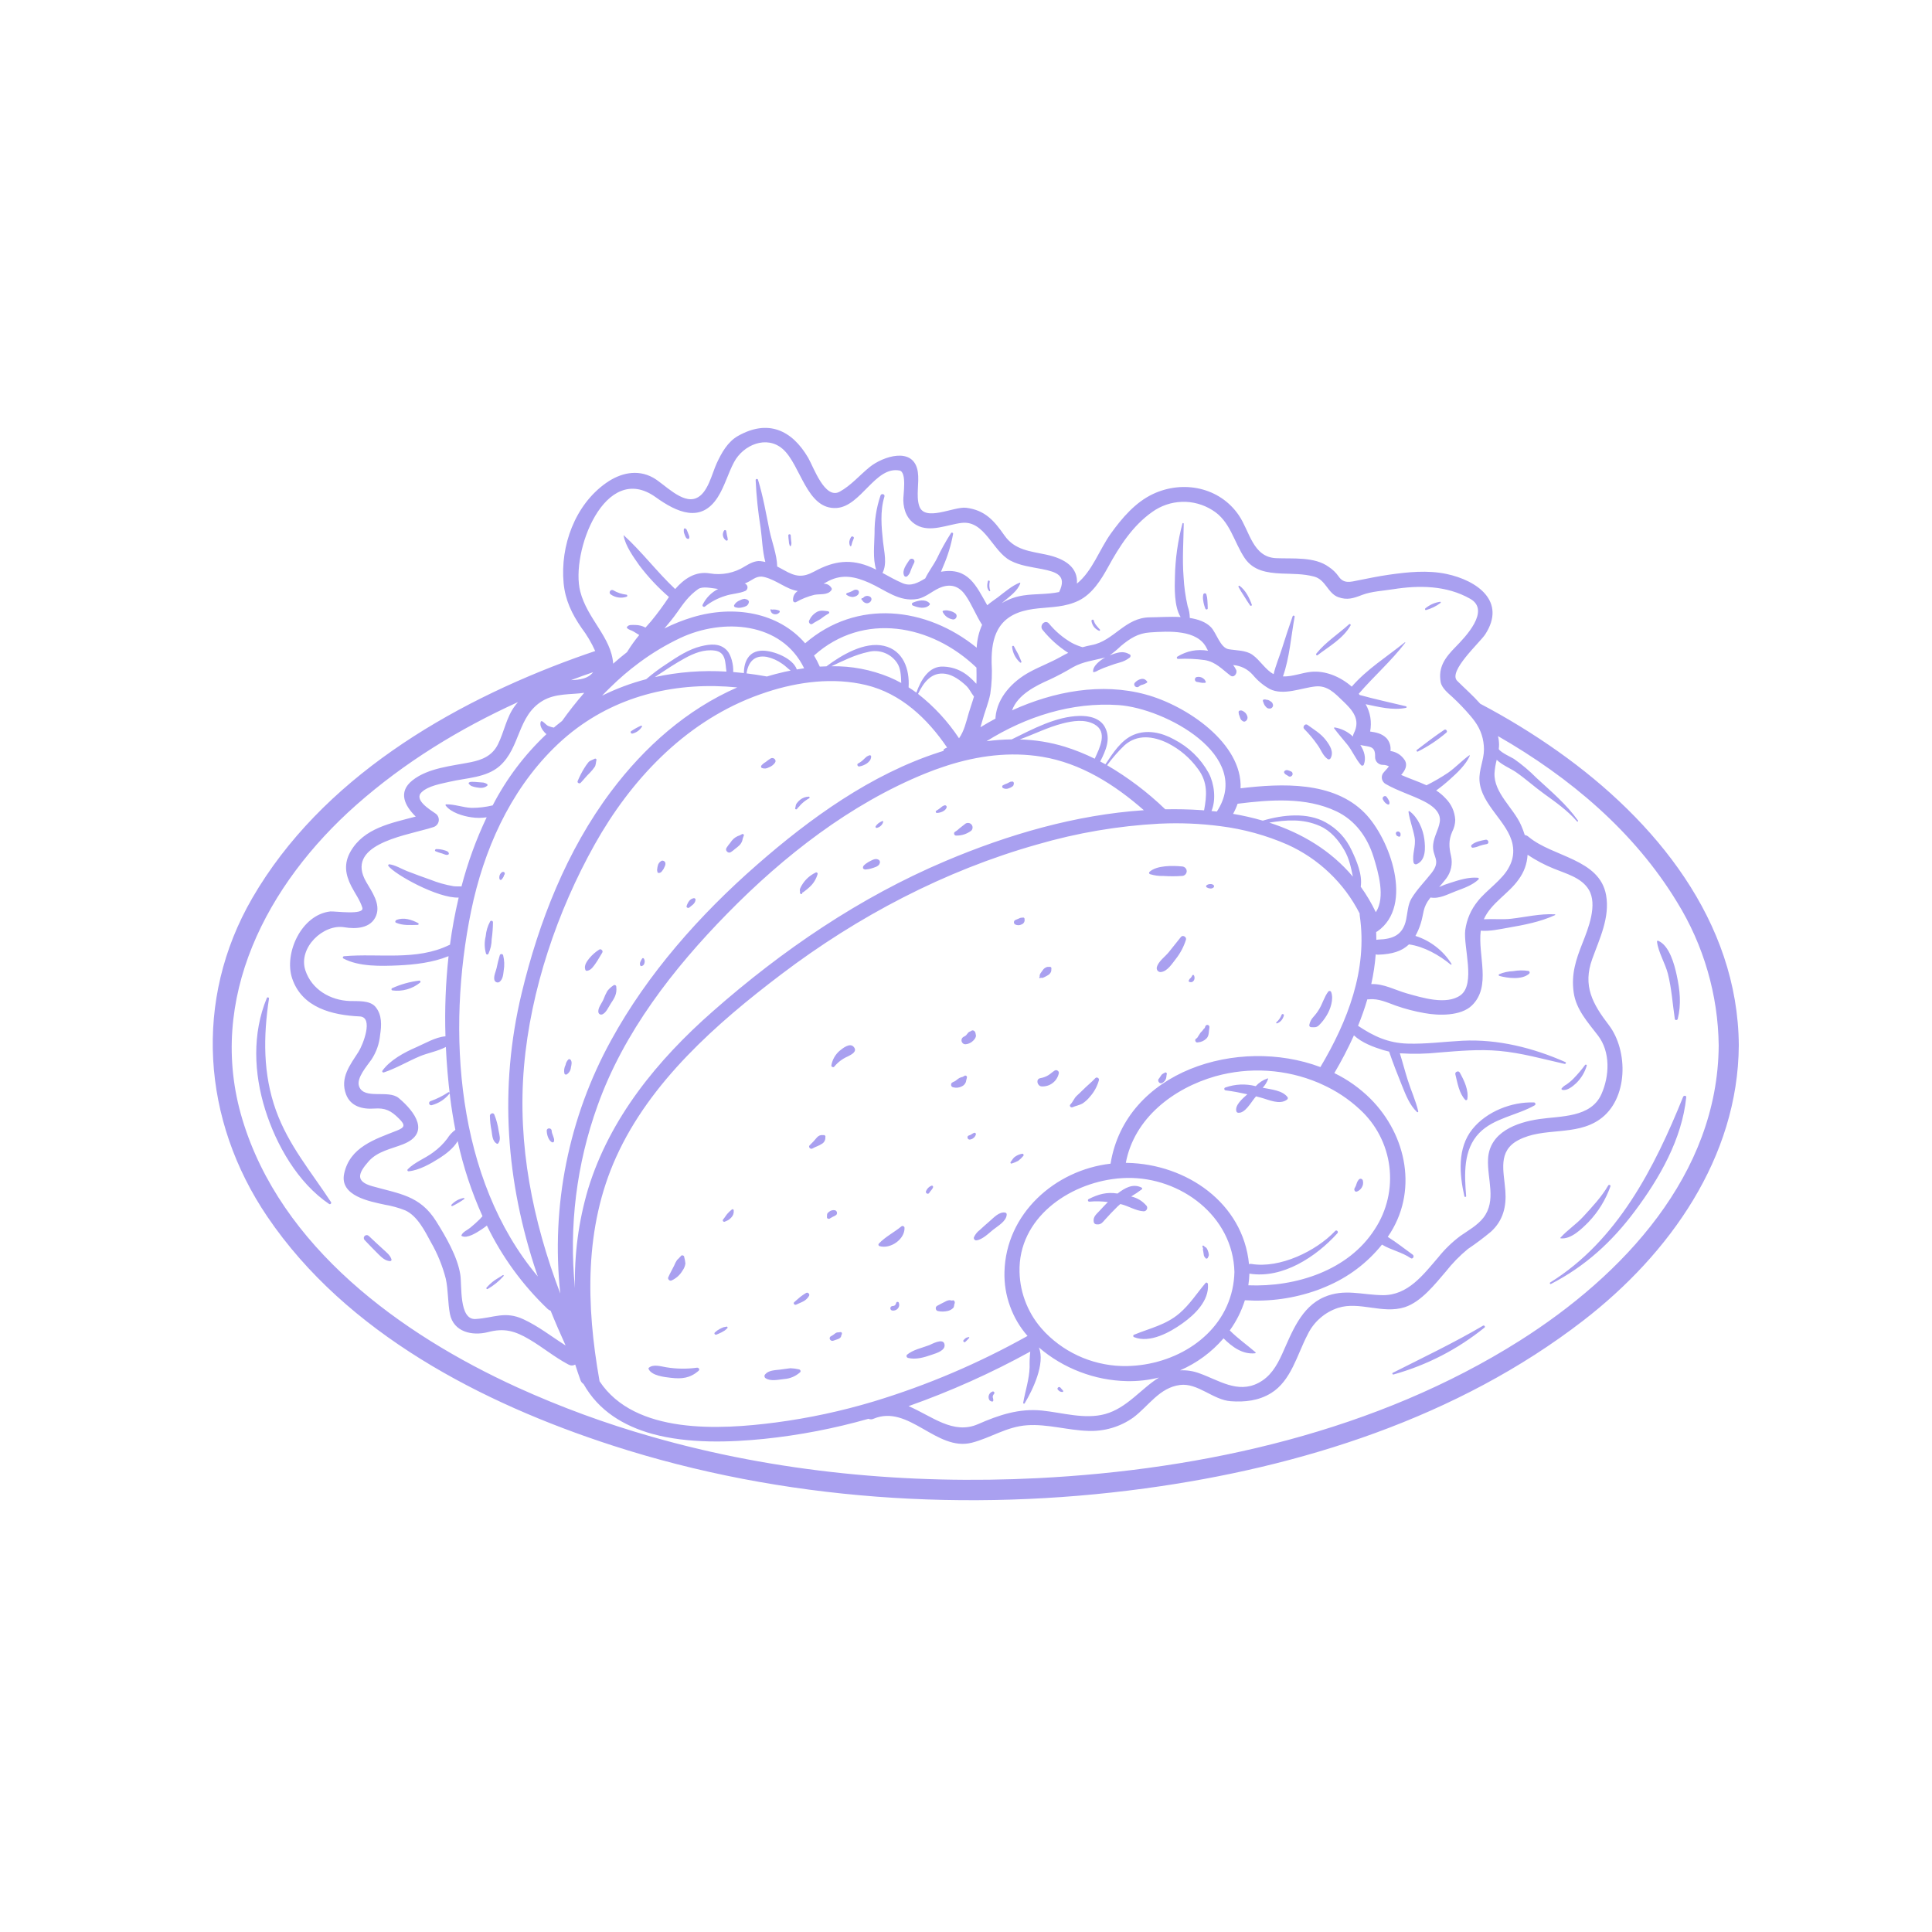 <svg xmlns="http://www.w3.org/2000/svg" xmlns:xlink="http://www.w3.org/1999/xlink" width="400" zoomAndPan="magnify" viewBox="0 0 300 300" height="400" preserveAspectRatio="xMidYMid meet" version="1.0"><path fill="#a9a0f0" d="M 241.941 116.688 C 238.07 113.949 234.039 111.48 229.844 109.273 L 229.844 109.27 C 228.73 108.008 227.434 106.879 226.27 105.719 C 224.805 104.25 229.797 99.773 230.625 98.504 C 233.953 93.375 229.375 90.137 224.617 89.125 C 221.668 88.504 218.598 88.824 215.652 89.246 C 214.066 89.469 212.488 89.805 210.918 90.113 C 209.715 90.355 208.656 90.699 207.848 89.492 C 207.438 88.91 206.934 88.426 206.336 88.035 C 204.125 86.402 200.707 86.789 198.145 86.672 C 194.531 86.508 194.062 82.516 192.371 80.023 C 189.391 75.641 183.711 74.527 179.066 76.695 C 176.312 77.98 174.227 80.434 172.492 82.848 C 170.699 85.355 169.648 88.637 167.227 90.621 C 167.398 88.168 165.484 86.758 162.43 86.117 C 159.938 85.586 157.57 85.418 155.98 83.156 C 154.367 80.855 152.984 79.223 150.035 78.848 C 148.113 78.605 143.547 81.121 142.727 78.539 C 142.215 76.926 142.77 74.977 142.52 73.289 C 141.918 69.23 137.059 70.871 135.012 72.547 C 133.469 73.805 132.141 75.387 130.387 76.348 C 128.074 77.625 126.328 72.516 125.488 71.074 C 122.918 66.691 119.184 65.098 114.594 67.695 C 112.984 68.605 112.039 70.32 111.289 71.938 C 110.543 73.551 109.922 76.605 108.102 77.355 C 105.895 78.277 103.129 75.109 101.402 74.164 C 98.938 72.809 96.301 73.461 94.125 74.988 C 89.262 78.406 86.984 84.777 87.516 90.527 C 87.762 93.176 88.805 95.332 90.293 97.492 C 91.137 98.609 91.848 99.809 92.422 101.09 C 91.387 101.438 90.355 101.801 89.324 102.172 C 69.793 109.27 49.879 120.988 39.18 139.445 C 30 155.27 31.367 173.953 41.523 188.938 C 53.777 207.02 74.836 217.891 95.09 224.453 C 121.5 233.016 150.391 234.852 177.828 231.117 C 201.977 227.836 226.391 220.102 245.871 205.039 C 259.238 194.711 269.887 179.758 270 162.324 C 269.875 143.004 257.023 127.379 241.941 116.688 Z M 167.508 93.258 C 169.613 92.223 170.984 90.02 172.066 88.051 C 173.836 84.82 175.859 81.656 178.91 79.5 C 179.586 79.012 180.316 78.637 181.105 78.367 C 181.895 78.098 182.703 77.953 183.535 77.926 C 184.367 77.898 185.184 77.996 185.988 78.215 C 186.789 78.434 187.543 78.766 188.246 79.207 C 191.039 80.898 191.586 84.156 193.281 86.668 C 194.609 88.629 196.746 88.949 198.941 89.055 C 200.688 89.129 202.359 89.078 204.07 89.535 C 205.867 90.027 206.168 92.121 207.797 92.723 C 209.207 93.234 210.168 92.898 211.535 92.371 C 212.957 91.832 214.773 91.738 216.27 91.504 C 220.363 90.852 224.609 90.891 228.293 92.98 C 231.508 94.805 227.488 98.961 226.008 100.469 C 224.402 102.105 223.293 103.582 223.711 105.93 C 223.879 106.84 224.879 107.652 225.512 108.219 C 226.52 109.156 227.473 110.148 228.363 111.199 C 228.602 111.473 228.82 111.754 229.027 112.047 C 229.957 113.34 230.422 114.781 230.43 116.371 C 230.426 118.027 229.625 119.516 229.734 121.215 C 229.984 124.984 234.184 127.613 234.875 131.117 C 235.113 132.336 234.941 133.488 234.352 134.582 C 233.352 136.602 230.891 138.141 229.484 139.914 C 228.41 141.234 227.754 142.742 227.52 144.434 C 227.207 147 229.199 152.824 226.766 154.555 C 224.57 156.113 220.762 154.898 218.477 154.262 C 216.648 153.746 214.859 152.723 212.93 152.809 C 213.27 151.285 213.5 149.746 213.621 148.191 C 213.746 148.23 213.875 148.246 214.004 148.242 C 216.172 148.172 217.68 147.707 218.781 146.645 C 221.125 146.973 223.477 148.305 225.254 149.773 C 225.324 149.832 225.445 149.758 225.387 149.668 C 224.742 148.637 223.938 147.746 222.973 147 C 222.012 146.254 220.949 145.695 219.785 145.328 C 220.121 144.719 220.395 144.082 220.602 143.422 C 221.113 141.836 220.883 140.949 222.043 139.473 C 222.07 139.434 222.105 139.402 222.133 139.363 C 222.137 139.367 222.141 139.367 222.145 139.367 C 223.496 139.609 224.797 138.859 226.035 138.391 C 227.254 137.934 228.621 137.469 229.586 136.559 C 229.633 136.508 229.641 136.453 229.617 136.391 C 229.59 136.328 229.543 136.297 229.473 136.297 C 228.031 136.168 226.512 136.66 225.156 137.102 C 224.582 137.273 224.02 137.484 223.477 137.738 C 223.836 137.316 224.195 136.891 224.539 136.453 C 224.926 135.949 225.188 135.387 225.324 134.766 C 225.457 134.145 225.457 133.527 225.312 132.906 C 224.996 131.547 224.918 130.492 225.496 129.156 C 225.797 128.582 225.953 127.965 225.969 127.316 C 225.883 125.992 225.371 124.863 224.43 123.926 C 224.008 123.473 223.535 123.078 223.012 122.746 C 223.742 122.219 224.441 121.652 225.109 121.047 C 226.246 120.035 227.594 118.777 228.227 117.367 C 228.25 117.316 228.199 117.246 228.145 117.285 C 227.004 118.109 226.039 119.152 224.879 119.977 C 223.797 120.703 222.672 121.355 221.508 121.938 C 220.227 121.348 218.84 120.895 217.574 120.332 C 218.145 119.664 218.625 118.891 218.133 118.043 C 217.602 117.242 216.859 116.766 215.91 116.613 C 215.996 115.863 215.793 115.199 215.301 114.625 C 214.543 113.871 213.668 113.73 212.754 113.59 C 213.027 112.094 212.797 110.68 212.062 109.348 C 214.133 109.777 216.23 110.332 218.324 109.918 C 218.387 109.898 218.418 109.859 218.418 109.797 C 218.418 109.73 218.387 109.691 218.324 109.672 C 215.926 109.09 213.516 108.578 211.133 107.918 C 211.086 107.855 211.039 107.793 210.984 107.73 C 213.316 105.016 216.02 102.664 218.203 99.809 C 218.242 99.758 218.168 99.719 218.125 99.75 C 215.285 102.035 212.277 103.887 209.898 106.621 C 208.109 105.051 205.758 104.098 203.559 104.324 C 202.188 104.461 200.652 105.094 199.215 105.035 C 200.246 102.152 200.477 98.754 201.027 95.793 C 201.051 95.691 201.012 95.629 200.91 95.602 C 200.809 95.574 200.746 95.609 200.715 95.711 C 200.141 97.352 199.598 98.996 199.078 100.656 C 198.66 102 198.086 103.309 197.77 104.68 C 196.531 104.055 195.648 102.496 194.48 101.676 C 193.449 100.949 191.965 101.016 190.777 100.809 C 189.469 100.578 188.887 98.258 188.023 97.379 C 187.23 96.57 186.051 96.16 184.75 95.957 C 184.742 95.328 184.633 94.719 184.418 94.129 C 184.074 92.629 183.863 91.113 183.785 89.578 C 183.566 86.828 183.777 84.074 183.809 81.32 C 183.809 81.262 183.777 81.227 183.719 81.219 C 183.664 81.211 183.625 81.234 183.605 81.293 C 182.887 84.008 182.5 86.77 182.441 89.578 C 182.395 91.113 182.293 94.18 183.328 95.812 C 181.605 95.719 179.844 95.855 178.559 95.859 C 174.664 95.887 172.973 99.539 169.484 100.172 C 169.02 100.258 168.559 100.367 168.105 100.5 C 167.523 100.332 166.965 100.105 166.43 99.824 C 165.062 99.035 163.879 98.035 162.875 96.816 C 162.285 96.133 161.328 97.121 161.891 97.805 C 163.027 99.207 164.355 100.395 165.871 101.375 C 165.48 101.566 165.09 101.77 164.699 101.992 C 163.121 102.883 161.457 103.492 159.875 104.355 C 157.234 105.789 154.867 108.273 154.582 111.355 C 154.574 111.434 154.574 111.508 154.582 111.582 C 153.785 112.004 153.004 112.457 152.246 112.926 C 152.332 112.637 152.422 112.332 152.508 112.016 C 152.887 110.574 153.484 109.211 153.77 107.746 C 154.008 106.137 154.078 104.523 153.977 102.898 L 153.977 102.773 C 153.953 100.812 154.215 99.129 154.945 97.797 C 154.965 97.762 154.988 97.723 155.008 97.688 C 155.855 96.199 157.309 95.176 159.605 94.707 C 161.785 94.266 163.852 94.418 165.914 93.848 C 166.465 93.703 166.996 93.508 167.508 93.258 Z M 235.812 136.562 C 236.652 135.422 237.117 134.141 237.203 132.727 C 238.492 133.59 239.855 134.312 241.297 134.891 C 243.188 135.668 245.578 136.277 246.699 138.141 C 248.117 140.477 246.609 144.215 245.715 146.473 C 244.691 149.066 243.969 151.258 244.355 154.074 C 244.719 156.754 246.566 158.746 248.141 160.805 C 250.086 163.344 249.93 167.074 248.664 169.906 C 247.027 173.57 242.336 173.281 239.004 173.77 C 235.477 174.285 231.27 175.797 231.062 179.984 C 230.91 183.074 232.418 186.422 230.332 189.098 C 229.402 190.289 227.973 191.07 226.754 191.922 C 225.48 192.879 224.344 193.977 223.348 195.219 C 220.996 197.945 218.637 201.152 214.703 201.113 C 211.496 201.078 208.75 200.066 205.645 201.395 C 202.004 202.949 200.582 206.953 199.078 210.277 C 198.242 212.113 197.246 213.789 195.402 214.742 C 192.176 216.426 189.23 214.312 186.281 213.262 C 185.301 212.891 184.285 212.734 183.238 212.789 C 185.863 211.641 188.117 209.984 189.992 207.816 C 191.324 209.145 192.941 210.344 194.887 210.137 C 194.961 210.129 195.023 210.035 194.953 209.977 C 193.637 208.84 192.188 207.828 190.957 206.586 C 191.992 205.152 192.773 203.59 193.305 201.902 C 197.176 202.148 200.938 201.621 204.594 200.312 C 204.797 200.238 205 200.16 205.195 200.082 C 205.457 199.98 205.711 199.875 205.965 199.762 C 209.387 198.312 212.262 196.145 214.598 193.258 C 214.602 193.262 214.602 193.266 214.605 193.266 C 215.992 194.109 217.707 194.434 219.047 195.363 C 219.379 195.594 219.684 195.051 219.359 194.82 C 218.074 193.891 216.836 192.91 215.492 192.062 C 215.5 192.047 215.512 192.035 215.52 192.02 C 220.258 185.141 218.473 176.301 212.812 170.621 C 211.16 168.98 209.289 167.648 207.195 166.629 C 208.316 164.734 209.332 162.777 210.238 160.77 C 211.473 161.93 213.289 162.594 214.836 163.07 C 215.121 163.156 215.41 163.227 215.699 163.293 C 216.309 165.078 216.996 166.844 217.707 168.59 C 218.293 170.031 218.883 171.594 220.031 172.676 C 220.074 172.715 220.117 172.719 220.168 172.691 C 220.219 172.664 220.234 172.621 220.223 172.566 C 219.84 170.914 219.102 169.332 218.594 167.711 C 218.156 166.336 217.801 164.934 217.367 163.555 C 219.418 163.691 221.465 163.648 223.508 163.43 C 226.613 163.184 229.668 162.902 232.777 163.18 C 236.246 163.488 239.574 164.445 242.957 165.203 C 243.121 165.242 243.242 164.996 243.074 164.922 C 238.086 162.711 232.562 161.324 227.082 161.605 C 224.227 161.75 221.402 162.141 218.535 162.051 C 215.516 161.953 213.266 160.887 210.875 159.285 C 211.426 157.938 211.91 156.57 212.32 155.172 C 212.418 155.184 212.516 155.184 212.613 155.172 C 214.039 155.016 215.438 155.684 216.754 156.16 C 218.215 156.672 219.707 157.059 221.23 157.32 C 223.367 157.715 226.852 157.801 228.57 156.113 C 231.613 153.137 229.449 148.363 229.93 144.516 C 231.32 144.637 232.879 144.285 234.125 144.066 C 236.609 143.637 239.168 143.156 241.469 142.098 C 241.535 142.07 241.496 141.977 241.438 141.973 C 239.145 141.852 236.902 142.406 234.637 142.664 C 233.355 142.812 231.824 142.66 230.41 142.742 C 231.52 140.227 234.285 138.758 235.812 136.562 Z M 61.922 170.512 C 60.297 169.148 56.543 170.812 55.762 168.699 C 55.281 167.402 57.023 165.484 57.695 164.504 C 58.441 163.355 58.887 162.102 59.02 160.738 C 59.254 159.199 59.34 157.598 58.305 156.344 C 57.418 155.289 55.52 155.48 54.312 155.438 C 51.293 155.328 48.406 153.66 47.418 150.676 C 46.262 147.156 50.215 143.43 53.484 143.988 C 55.262 144.285 57.621 144.172 58.406 142.176 C 59.129 140.355 57.742 138.465 56.867 136.953 C 53.578 131.285 62.328 129.855 66.484 128.68 C 66.781 128.598 67.055 128.512 67.301 128.43 C 67.523 128.363 67.707 128.238 67.859 128.062 C 68.008 127.887 68.098 127.684 68.129 127.453 C 68.16 127.223 68.125 127 68.027 126.793 C 67.926 126.582 67.777 126.414 67.582 126.293 C 66.758 125.715 64.223 124.191 65.465 123.016 C 66.52 122.012 68.465 121.711 69.828 121.387 C 72.398 120.785 75.523 120.777 77.602 118.934 C 80.832 116.062 80.328 111.176 84.246 108.828 C 86.262 107.621 88.664 107.883 90.719 107.578 C 89.48 109.004 88.328 110.473 87.277 111.949 C 86.949 112.199 86.629 112.457 86.305 112.723 C 86.203 112.809 86.109 112.898 86.008 112.98 C 85.984 112.98 85.965 112.977 85.941 112.973 C 85.695 112.922 85.453 112.852 85.215 112.758 C 84.805 112.621 84.559 112.195 84.188 112 C 84.145 111.973 84.098 111.969 84.051 111.988 C 84.004 112.008 83.973 112.043 83.957 112.094 C 83.754 112.707 84.223 113.363 84.617 113.789 C 84.688 113.867 84.766 113.934 84.852 113.996 C 81.441 117.211 78.66 120.898 76.504 125.059 C 75.418 125.32 74.32 125.453 73.203 125.445 C 71.898 125.391 70.57 124.867 69.289 124.898 C 69.246 124.898 69.215 124.918 69.191 124.953 C 69.172 124.988 69.172 125.027 69.191 125.062 C 69.969 126.16 71.945 126.742 73.203 126.91 C 73.992 127.031 74.781 127.031 75.57 126.91 C 73.93 130.363 72.629 133.941 71.66 137.645 C 71.246 137.625 70.809 137.664 70.395 137.605 C 69.172 137.395 67.98 137.059 66.828 136.598 C 65.617 136.16 64.398 135.738 63.199 135.262 C 62.34 134.922 61.414 134.344 60.488 134.207 C 60.363 134.191 60.203 134.32 60.297 134.453 C 61.281 135.785 67.992 139.516 71.223 139.375 C 71.219 139.402 71.211 139.426 71.207 139.449 C 70.641 141.844 70.195 144.262 69.871 146.699 C 69.828 146.711 69.785 146.727 69.746 146.746 C 64.648 149.234 58.828 148.004 53.426 148.48 C 53.246 148.496 53.145 148.742 53.328 148.836 C 55.723 150.125 59.199 150.027 61.82 149.91 C 64.445 149.789 67.191 149.465 69.652 148.473 C 69.199 152.609 69.039 156.762 69.172 160.922 C 67.641 161.027 65.941 162.051 64.641 162.613 C 62.793 163.41 60.578 164.594 59.375 166.262 C 59.336 166.332 59.34 166.402 59.391 166.465 C 59.441 166.531 59.504 166.551 59.586 166.531 C 61.512 165.895 63.348 164.789 65.223 164.004 C 66.371 163.523 68.008 163.223 69.234 162.574 C 69.355 165.184 69.578 167.781 69.895 170.359 C 70.105 172.062 70.379 173.758 70.707 175.441 C 70.203 175.809 69.785 176.258 69.461 176.789 C 68.836 177.621 68.102 178.336 67.258 178.941 C 66.023 179.879 64.391 180.457 63.309 181.57 C 63.254 181.629 63.242 181.691 63.27 181.766 C 63.301 181.84 63.355 181.875 63.438 181.879 C 65.09 181.727 66.887 180.695 68.266 179.82 C 69.184 179.234 70.438 178.297 71.066 177.191 C 71.945 181.211 73.23 185.098 74.922 188.852 C 74.738 189.047 74.59 189.227 74.504 189.309 C 74.027 189.781 73.527 190.23 73.008 190.652 C 72.594 190.996 71.887 191.273 71.664 191.785 C 71.633 191.848 71.645 191.895 71.703 191.93 C 72.539 192.367 74.008 191.402 74.684 190.965 C 75 190.762 75.305 190.543 75.602 190.305 C 77.969 195.18 81.109 199.492 85.02 203.238 C 85.16 203.375 85.32 203.473 85.504 203.531 C 86.234 205.348 87.016 207.141 87.828 208.926 C 85.648 207.551 83.625 205.941 81.27 204.852 C 78.402 203.527 76.684 204.652 73.832 204.816 C 71.246 204.961 71.742 199.59 71.477 197.926 C 71.035 195.109 69.215 192.012 67.73 189.641 C 65.215 185.602 61.953 185.375 57.773 184.184 C 55.184 183.445 55.59 182.211 57.223 180.355 C 58.625 178.758 60.707 178.426 62.598 177.676 C 66.867 175.984 64.477 172.652 61.922 170.512 Z M 105.129 95.113 C 106.141 93.684 106.926 92.527 108.398 91.48 C 109.09 90.996 110.406 91.32 111.512 91.453 C 110.453 92.004 109.656 92.812 109.117 93.875 C 109.059 93.98 109.07 94.078 109.156 94.164 C 109.141 94.156 109.184 94.199 109.199 94.203 C 109.223 94.211 109.238 94.219 109.262 94.227 C 109.352 94.25 109.43 94.23 109.492 94.164 C 110.426 93.43 111.461 92.887 112.594 92.535 C 113.625 92.176 114.797 92.184 115.762 91.746 C 115.859 91.688 115.934 91.613 115.988 91.516 C 116.047 91.418 116.074 91.312 116.074 91.203 C 116.074 91.09 116.047 90.984 115.988 90.891 C 115.934 90.793 115.859 90.715 115.762 90.656 C 115.723 90.637 115.676 90.629 115.633 90.609 C 115.777 90.547 115.918 90.492 116.066 90.422 C 117.031 89.949 117.566 89.309 118.719 89.609 C 120.703 90.133 122.086 91.496 123.879 91.77 C 123.367 92.117 123.121 92.598 123.141 93.215 C 123.141 93.27 123.156 93.324 123.184 93.371 C 123.215 93.422 123.254 93.457 123.301 93.488 C 123.352 93.516 123.402 93.527 123.461 93.531 C 123.516 93.531 123.566 93.516 123.617 93.488 C 124.504 92.988 125.441 92.613 126.43 92.371 C 127.312 92.184 128.531 92.473 129.113 91.621 C 129.176 91.516 129.176 91.406 129.113 91.301 C 128.828 90.844 128.414 90.625 127.875 90.641 C 128.145 90.488 128.418 90.336 128.691 90.195 C 130.871 89.105 132.832 89.555 134.965 90.492 C 137.477 91.609 139.625 93.531 142.5 92.996 C 143.871 92.734 145 91.535 146.34 91.117 C 147.926 90.625 149.09 91.203 149.973 92.508 C 150.949 93.953 151.559 95.57 152.5 97.023 C 151.996 98.152 151.719 99.336 151.66 100.574 C 143.852 94.219 133.039 92.969 125.023 99.891 C 120.863 95.074 113.969 93.926 107.582 95.832 C 106.059 96.289 104.586 96.875 103.168 97.586 C 103.852 96.789 104.523 95.977 105.129 95.113 Z M 171.621 102.094 C 170.867 102.484 169.594 103.461 169.75 104.348 C 169.758 104.367 169.773 104.379 169.793 104.379 C 170.051 104.336 170.289 104.246 170.504 104.102 C 171.098 103.82 171.707 103.578 172.332 103.371 C 172.852 103.176 173.375 103.008 173.91 102.863 C 174.461 102.715 174.957 102.469 175.406 102.121 C 175.574 102.012 175.629 101.703 175.406 101.605 C 174.914 101.316 174.387 101.215 173.82 101.305 C 173.297 101.398 172.793 101.559 172.309 101.781 C 172.922 101.324 173.504 100.836 174.055 100.309 C 175.453 99.145 176.711 98.328 178.559 98.203 C 181.461 98.008 185.984 97.723 187.383 100.676 C 187.449 100.812 187.516 100.93 187.586 101.051 C 185.887 100.758 184.301 101.062 182.832 101.957 C 182.75 102.008 182.719 102.078 182.746 102.172 C 182.77 102.266 182.828 102.312 182.926 102.316 C 184.324 102.246 185.719 102.309 187.109 102.504 C 188.793 102.797 189.766 103.922 191.047 104.895 C 191.617 105.332 192.195 104.527 191.941 104.004 C 191.812 103.746 191.66 103.5 191.484 103.266 C 192.703 103.375 193.723 103.887 194.539 104.797 C 195.277 105.688 196.152 106.418 197.16 106.988 C 199.301 108.059 202.066 106.816 204.254 106.59 C 206.141 106.391 207.305 107.688 208.531 108.859 C 210.051 110.301 211.309 111.742 210.215 113.883 C 210.141 114.035 210.094 114.195 210.078 114.367 C 209.277 113.609 208.328 113.137 207.238 112.953 C 207.203 112.953 207.18 112.969 207.16 113 C 207.145 113.031 207.145 113.062 207.164 113.094 C 207.789 113.938 208.488 114.734 209.16 115.555 C 210 116.578 210.473 117.824 211.348 118.82 C 211.418 118.887 211.504 118.91 211.598 118.883 C 211.691 118.859 211.754 118.801 211.781 118.707 C 212.152 117.723 211.859 116.641 211.234 115.684 C 212.664 116.012 213.605 115.746 213.523 117.598 C 213.527 117.75 213.559 117.898 213.617 118.043 C 213.676 118.184 213.762 118.309 213.871 118.418 C 213.98 118.527 214.105 118.613 214.246 118.672 C 214.391 118.734 214.539 118.766 214.691 118.766 C 215.039 118.762 215.367 118.84 215.676 118.996 C 215.383 119.395 214.984 119.766 214.723 120.121 C 214.645 120.258 214.598 120.402 214.574 120.555 C 214.555 120.711 214.562 120.859 214.602 121.012 C 214.645 121.16 214.711 121.297 214.805 121.422 C 214.898 121.547 215.012 121.648 215.145 121.727 C 217.043 122.828 219.172 123.438 221.125 124.43 C 222.309 125.035 223.824 126.074 223.566 127.648 C 223.367 128.852 222.676 129.859 222.543 131.117 C 222.328 133.09 223.895 133.512 222.262 135.59 C 221.219 136.918 220.027 138.094 219.16 139.543 C 218.605 140.477 218.562 141.754 218.344 142.793 C 217.84 145.211 216.281 145.824 214.004 145.898 C 213.906 145.902 213.812 145.914 213.719 145.938 C 213.719 145.535 213.707 145.129 213.691 144.727 C 213.766 144.695 213.832 144.656 213.898 144.609 C 219.594 140.613 215.824 130.195 211.891 126.219 C 207.023 121.301 199.066 121.637 192.637 122.406 C 192.934 115.438 184.285 109.57 177.906 107.84 C 171.047 105.973 163.68 107.336 157.152 110.305 C 158 107.883 160.855 106.461 163.023 105.512 C 164.238 104.941 165.422 104.312 166.574 103.621 C 168.18 102.715 169.887 102.547 171.621 102.094 Z M 192.176 124.805 C 197.25 124.172 202.77 123.734 207.508 125.98 C 210.453 127.379 212.336 130.016 213.285 133.07 C 214.004 135.398 215.172 139.34 213.637 141.645 C 213.633 141.641 213.633 141.629 213.625 141.625 C 212.965 140.246 212.188 138.934 211.293 137.688 C 211.578 135.812 210.668 133.688 209.883 132.035 C 209.004 130.145 207.648 128.691 205.824 127.68 C 203.012 126.121 199.23 126.496 196.086 127.43 C 194.57 126.992 193.031 126.637 191.473 126.375 C 191.754 125.871 191.988 125.348 192.176 124.805 Z M 204.945 128.258 C 206.625 129 207.836 130.441 208.738 131.996 C 209.516 133.336 209.781 134.715 210.074 136.125 C 206.641 132.051 202.137 129.363 197.094 127.738 C 199.738 127.301 202.355 127.113 204.945 128.258 Z M 173.719 109.488 C 180.852 109.988 194.648 117.293 188.953 126.016 C 188.676 125.984 188.398 125.957 188.121 125.934 C 188.867 124.117 188.547 121.691 187.695 120.051 C 186.422 117.766 184.625 116.023 182.309 114.816 C 180.387 113.75 178.086 113.234 176.012 114.109 C 174.074 114.93 172.824 116.926 171.648 118.68 C 171.383 118.531 171.113 118.387 170.844 118.242 C 171.695 116.562 172.516 114.762 171.598 112.961 C 170.852 111.496 169.125 111.133 167.633 111.168 C 163.98 111.246 160.383 113.199 157.094 114.812 C 155.785 114.828 154.484 114.922 153.188 115.094 C 159.324 111.266 166.414 108.98 173.719 109.488 Z M 73.16 141.434 C 75.098 132.059 79.094 123.008 85.949 116.203 C 86.859 115.297 87.816 114.449 88.82 113.652 C 88.859 113.625 88.898 113.598 88.934 113.566 C 96.25 107.855 105.262 105.836 114.48 106.742 C 106.648 110.168 100.098 115.953 94.891 122.887 C 88.004 132.059 83.668 143.133 81.004 154.215 C 77.469 168.914 78.551 183.477 83.355 197.762 L 83.512 198.211 C 70.82 183.133 69.324 160.051 73.16 141.434 Z M 101.688 105.137 C 101.84 105.027 101.992 104.922 102.145 104.824 C 103.523 103.918 104.898 102.996 106.352 102.203 C 107.781 101.422 109.332 100.797 110.988 101.023 C 112.781 101.27 112.586 102.934 112.805 104.285 C 109.059 104.055 105.352 104.34 101.688 105.137 Z M 118.961 105.023 C 117.945 104.84 116.93 104.688 115.922 104.562 C 116.168 102.879 117.082 101.656 119.066 102 C 119.941 102.195 120.746 102.555 121.473 103.078 C 121.941 103.383 122.324 103.809 122.77 104.129 C 122.449 104.195 122.129 104.258 121.805 104.328 C 120.875 104.535 119.961 104.781 119.059 105.051 C 119.027 105.039 118.996 105.031 118.961 105.023 Z M 126.402 101.793 L 126.402 101.785 C 126.41 101.785 126.41 101.785 126.414 101.781 C 134.059 94.949 144.633 96.949 151.621 103.664 C 151.633 104.422 151.648 105.176 151.629 105.898 C 151.625 105.992 151.613 106.086 151.605 106.176 C 151.254 105.789 150.879 105.422 150.48 105.078 C 149.344 104.098 148.023 103.574 146.52 103.508 C 144.23 103.383 143 105.582 142.293 107.555 C 141.902 107.266 141.5 106.988 141.086 106.727 C 141.266 103.906 140.262 100.988 137.262 100.289 C 134.246 99.59 130.695 101.699 128.328 103.469 C 127.98 103.48 127.637 103.488 127.293 103.512 C 127.035 102.918 126.738 102.344 126.402 101.793 Z M 142.555 107.75 C 143.391 105.98 144.652 104.293 146.816 104.629 C 148.004 104.809 149.141 105.66 149.992 106.449 C 150.543 106.957 150.809 107.633 151.238 108.156 C 150.996 109.008 150.684 109.84 150.426 110.723 C 150.004 112.176 149.715 113.504 148.918 114.641 C 147.168 112.004 145.047 109.707 142.555 107.75 Z M 139.945 106.051 C 139.348 105.719 138.734 105.422 138.105 105.156 C 135.223 103.973 132.223 103.406 129.109 103.453 C 130.973 102.578 132.801 101.656 134.848 101.227 C 135.254 101.121 135.672 101.082 136.09 101.105 C 136.512 101.129 136.922 101.215 137.316 101.363 C 137.711 101.512 138.074 101.715 138.406 101.973 C 138.738 102.234 139.023 102.539 139.266 102.887 C 139.875 103.746 139.902 104.957 139.945 106.051 Z M 134.469 106.371 C 139.898 107.672 144.012 111.582 147.066 116.078 C 146.691 116.227 146.41 116.387 146.535 116.586 C 146.395 116.621 146.254 116.668 146.113 116.719 C 146.027 116.742 145.934 116.77 145.844 116.801 C 145.84 116.805 145.828 116.805 145.824 116.812 C 135.258 120.223 125.762 127.086 117.516 134.309 C 108.672 142.043 100.543 151.203 94.887 161.543 C 93.246 164.523 91.844 167.613 90.676 170.805 C 89.512 174 88.594 177.266 87.926 180.598 C 87.254 183.934 86.844 187.297 86.688 190.695 C 86.535 194.094 86.637 197.48 87 200.863 C 82.73 189.602 80.32 177.781 81.367 165.605 C 82.391 153.711 86.535 141.5 92.344 131.125 C 97.934 121.148 106.156 112.391 116.984 108.203 C 117.625 107.957 118.273 107.727 118.93 107.508 C 118.965 107.492 119 107.48 119.039 107.473 C 119.043 107.473 119.043 107.465 119.051 107.465 C 124 105.848 129.398 105.156 134.469 106.371 Z M 89.281 200.016 C 88.801 195.219 88.859 190.434 89.449 185.652 C 90.043 180.871 91.156 176.211 92.789 171.68 C 96.855 160.281 104.566 150.383 112.961 141.828 C 121.695 132.918 132.027 124.844 143.66 120.113 C 144.621 119.723 145.594 119.359 146.578 119.039 C 146.684 119.016 146.789 118.984 146.891 118.941 C 146.953 118.918 147.016 118.898 147.078 118.875 L 147.082 118.871 C 151.836 117.355 156.801 116.688 161.793 117.508 C 167.828 118.5 173.082 121.828 177.617 125.809 C 167.012 126.516 156.539 129.586 146.82 133.699 C 133.504 139.332 121.473 147.539 110.656 157.066 C 102.098 164.59 94.691 173.617 91.312 184.645 C 89.836 189.664 89.16 194.785 89.281 200.016 Z M 165.355 115.953 C 163.07 115.254 160.73 114.879 158.34 114.82 C 160.566 114.016 162.707 112.922 165.008 112.336 C 166.578 111.934 168.453 111.641 169.934 112.469 C 172.039 113.641 170.781 116.082 169.988 117.812 C 168.492 117.074 166.949 116.453 165.355 115.953 Z M 180.941 125.668 L 180.934 125.668 C 180.93 125.656 180.922 125.648 180.914 125.641 C 178.184 123.012 175.18 120.742 171.91 118.828 C 172.719 117.715 173.621 116.684 174.613 115.73 C 176.621 113.957 179.102 114.312 181.332 115.395 C 183.223 116.359 184.789 117.699 186.031 119.414 C 187.578 121.488 187.391 123.551 186.969 125.832 C 186.805 125.82 186.641 125.805 186.477 125.793 C 184.633 125.668 182.785 125.633 180.941 125.668 Z M 99.191 102.945 C 99.227 102.914 99.266 102.887 99.301 102.863 C 99.34 102.832 99.379 102.805 99.422 102.773 C 101.367 101.344 103.43 100.113 105.609 99.078 C 112.262 95.945 121.359 96.547 124.867 103.77 C 124.488 103.82 124.109 103.887 123.73 103.953 C 123.121 102.184 120.055 101.016 118.387 101.035 C 116.258 101.059 115.52 102.738 115.512 104.512 C 114.953 104.449 114.398 104.395 113.848 104.352 C 113.926 103.219 113.512 101.688 112.91 101.027 C 111.82 99.824 110.273 100.004 108.848 100.352 C 106.961 100.809 105.211 101.957 103.621 103.023 C 102.469 103.762 101.375 104.578 100.34 105.465 C 97.969 106.086 95.688 106.938 93.492 108.023 C 93.84 107.652 94.199 107.289 94.562 106.941 C 94.605 106.898 94.645 106.859 94.688 106.816 C 94.734 106.77 94.777 106.727 94.824 106.684 C 96.191 105.336 97.648 104.09 99.191 102.945 Z M 93.082 214.371 C 91.016 202.715 90.703 190.648 95.68 179.656 C 100.977 167.949 111.27 158.906 121.312 151.293 C 133.188 142.285 146.676 135.188 161.047 131.133 C 167.258 129.324 173.59 128.246 180.051 127.898 C 180.094 127.898 180.129 127.895 180.172 127.895 C 183.289 127.754 186.395 127.883 189.492 128.285 C 193.113 128.742 196.594 129.699 199.938 131.16 C 202.355 132.258 204.527 133.723 206.449 135.559 C 208.367 137.395 209.93 139.496 211.133 141.863 C 211.121 141.969 211.125 142.07 211.141 142.176 C 212.383 150.598 209.258 158.574 205.031 165.695 C 192.301 160.906 174.793 166.273 172.445 180.695 C 163.809 181.688 156.188 188.469 155.973 197.512 C 155.926 199.336 156.211 201.102 156.832 202.816 C 157.449 204.531 158.355 206.074 159.555 207.445 C 151.949 211.703 143.98 215.098 135.641 217.625 C 130.668 219.117 125.605 220.203 120.457 220.883 C 111.77 222.016 98.59 222.773 93.098 214.48 C 93.09 214.441 93.086 214.406 93.082 214.371 Z M 213.496 190.84 C 209.387 197.316 201.172 199.875 193.84 199.582 C 193.93 198.98 193.988 198.379 194.008 197.77 C 199.152 198.605 204.383 195.148 207.676 191.496 C 207.887 191.258 207.547 190.914 207.328 191.145 C 204.379 194.273 198.723 197 194.336 196.266 C 194.203 196.242 194.074 196.25 193.945 196.293 C 193.031 186.805 184.234 180.742 174.996 180.57 L 174.816 180.57 C 176.109 173.645 182.184 168.996 188.719 167.125 C 191.371 166.387 194.07 166.102 196.816 166.273 C 199.562 166.449 202.203 167.07 204.738 168.137 C 204.84 168.18 204.934 168.223 205.031 168.266 C 205.074 168.277 205.113 168.297 205.148 168.324 C 205.191 168.344 205.238 168.363 205.281 168.383 C 207.453 169.355 209.414 170.652 211.156 172.273 C 211.785 172.848 212.355 173.473 212.875 174.148 C 213.391 174.82 213.844 175.535 214.234 176.293 C 214.625 177.047 214.949 177.832 215.199 178.645 C 215.453 179.453 215.633 180.281 215.738 181.125 C 215.844 181.969 215.875 182.816 215.832 183.664 C 215.789 184.516 215.672 185.355 215.48 186.184 C 215.289 187.012 215.027 187.816 214.695 188.598 C 214.363 189.379 213.961 190.129 213.496 190.84 Z M 174.996 212.121 C 173.824 212.145 172.66 212.043 171.512 211.828 C 170.359 211.613 169.242 211.285 168.156 210.844 C 167.07 210.402 166.039 209.855 165.066 209.207 C 164.09 208.555 163.191 207.812 162.367 206.98 C 162.336 206.953 162.312 206.922 162.285 206.895 C 162.273 206.879 162.258 206.867 162.242 206.855 C 162.23 206.84 162.215 206.824 162.207 206.809 C 162.188 206.781 162.16 206.758 162.137 206.734 C 160.949 205.488 160.027 204.07 159.367 202.48 C 158.707 200.891 158.355 199.234 158.312 197.512 C 158.102 189.199 165.867 183.801 173.414 183.008 C 173.48 183.004 173.547 182.992 173.617 182.988 C 174.078 182.945 174.539 182.918 174.996 182.91 C 183.324 182.754 191.473 188.844 191.68 197.512 C 191.66 198.426 191.551 199.328 191.355 200.219 C 189.746 207.531 182.445 211.984 174.996 212.121 Z M 159.977 209.875 C 159.891 210.68 159.859 211.484 159.879 212.289 C 159.828 214.152 159.203 215.988 158.883 217.812 C 158.867 217.879 158.891 217.926 158.957 217.953 C 159.02 217.98 159.07 217.965 159.109 217.906 C 160.344 215.859 162.348 211.73 161.312 209.23 C 163.223 210.867 165.352 212.133 167.703 213.031 C 170.051 213.93 172.48 214.406 174.996 214.461 C 176.676 214.492 178.332 214.309 179.965 213.906 C 177.227 215.586 175.016 218.641 171.59 219.578 C 168.422 220.438 164.953 219.348 161.773 219.027 C 158.195 218.676 155.094 219.73 151.867 221.141 C 148 222.836 144.672 219.867 141.082 218.344 C 147.609 216.035 153.91 213.215 159.977 209.875 Z M 90.102 91.852 C 88.539 85.797 93.914 71.52 101.816 77.203 C 105.074 79.543 108.855 81.297 111.461 77.191 C 112.527 75.512 113.055 73.504 113.988 71.75 C 115.43 69.066 119.043 67.543 121.535 69.715 C 124.355 72.172 125.23 79.172 129.898 78.879 C 133.688 78.648 135.918 72.344 139.668 73.062 C 140.852 73.285 140.242 76.84 140.266 77.684 C 140.305 79.285 140.887 80.719 142.316 81.531 C 144.441 82.738 147.156 81.445 149.34 81.195 C 152.918 80.789 154.109 85.59 156.898 87.051 C 158.398 87.844 160.168 88.043 161.812 88.367 C 164.055 88.816 165.711 89.352 164.473 91.902 C 164.469 91.91 164.465 91.918 164.465 91.93 C 162.684 92.316 160.715 92.191 158.988 92.449 C 157.758 92.625 156.613 93.027 155.547 93.664 C 155.66 93.566 155.773 93.465 155.887 93.371 C 156.805 92.598 158.02 91.754 158.43 90.574 C 158.449 90.52 158.387 90.453 158.332 90.477 C 157.109 90.965 155.992 91.949 154.953 92.742 C 154.469 93.105 153.836 93.512 153.301 93.984 C 151.602 91.02 150.383 88.027 146.117 88.781 C 146.23 88.504 146.336 88.234 146.434 88.004 C 147.152 86.371 147.672 84.68 147.992 82.926 C 148.016 82.828 147.98 82.758 147.887 82.719 C 147.793 82.68 147.719 82.703 147.664 82.789 C 146.855 84.059 146.125 85.371 145.477 86.734 C 144.984 87.715 144.172 88.773 143.672 89.816 C 142.559 90.477 141.457 91.117 140.133 90.551 C 139.082 90.105 138.062 89.516 137.031 88.961 C 137.785 87.555 137.281 85.66 137.117 84.129 C 136.871 81.801 136.637 79.387 137.332 77.113 C 137.457 76.719 136.855 76.562 136.723 76.945 C 136.086 78.84 135.777 80.785 135.801 82.781 C 135.781 84.465 135.492 86.777 136.051 88.453 C 135.824 88.34 135.594 88.23 135.359 88.129 C 132.148 86.707 129.492 87.082 126.477 88.723 C 124.625 89.727 123.547 89.574 121.672 88.496 C 121.336 88.309 121.012 88.129 120.684 87.965 C 120.645 86.121 119.84 84.09 119.488 82.375 C 118.953 79.746 118.496 77.074 117.707 74.508 C 117.676 74.406 117.605 74.359 117.5 74.375 C 117.395 74.391 117.34 74.453 117.336 74.559 C 117.453 77.051 117.711 79.531 118.113 81.992 C 118.328 83.516 118.383 85.555 118.84 87.266 C 118.586 87.207 118.332 87.16 118.07 87.129 C 117.227 87.043 116.363 87.523 115.68 87.934 C 114.867 88.453 113.988 88.805 113.047 88.996 C 112.102 89.184 111.156 89.199 110.207 89.035 C 107.98 88.664 106.227 89.875 104.84 91.469 C 102.039 88.836 99.695 85.703 96.867 83.125 C 96.859 83.113 96.848 83.113 96.84 83.121 C 96.828 83.125 96.824 83.137 96.828 83.148 C 97.121 84.789 98.348 86.465 99.281 87.801 C 100.641 89.594 102.172 91.23 103.875 92.703 C 103.02 93.996 102.102 95.246 101.117 96.445 C 100.816 96.781 100.52 97.117 100.23 97.449 C 99.75 97.191 99.238 97.059 98.691 97.047 C 98.242 97.059 97.551 96.926 97.328 97.418 C 97.32 97.441 97.32 97.461 97.336 97.477 C 97.609 97.824 98.047 97.848 98.41 98.082 C 98.691 98.266 98.977 98.43 99.262 98.605 C 98.598 99.406 97.992 100.246 97.445 101.129 C 97.418 101.172 97.398 101.211 97.375 101.254 C 96.637 101.828 95.918 102.426 95.215 103.055 C 94.922 98.93 91.203 96.137 90.102 91.852 Z M 92.094 104.379 C 91.34 105.383 90.039 105.566 88.676 105.609 C 89.809 105.18 90.949 104.77 92.094 104.379 Z M 235.973 208.188 C 213.855 222.176 187.016 228.215 161.145 229.527 C 141.129 230.539 120.562 228.645 101.16 223.082 C 94.02 221.047 87.07 218.496 80.312 215.426 C 62.234 207.172 43.59 193.656 37.617 173.758 C 32.016 155.07 41.484 137.234 55.312 125 C 62.77 118.406 71.316 113.164 80.434 109.02 C 80.262 109.211 80.105 109.406 79.961 109.602 C 78.633 111.355 78.285 113.664 77.312 115.598 C 76.426 117.355 74.883 117.992 73.098 118.352 C 70.141 118.949 66.484 119.23 64.039 121.176 C 61.734 123.012 62.883 125.156 64.555 126.797 C 60.73 127.816 56.52 128.574 54.434 132.219 C 53.363 134.094 53.621 135.777 54.547 137.605 C 55.121 138.73 55.891 139.738 56.266 140.953 C 56.633 142.156 51.926 141.457 51.277 141.531 C 46.793 142.043 44.082 148.02 45.355 151.891 C 46.883 156.516 51.645 157.633 55.863 157.832 C 58.062 157.934 56.348 162.273 55.668 163.324 C 54.344 165.387 52.773 167.359 53.727 169.918 C 54.434 171.816 56.293 172.27 58.117 172.137 C 59.82 172.012 60.711 172.449 61.953 173.695 C 62.996 174.727 62.848 175.074 61.609 175.566 C 58.23 176.906 54.312 178.109 53.438 182.258 C 52.715 185.703 57.398 186.555 59.742 187.062 C 60.836 187.246 61.898 187.539 62.93 187.949 C 64.82 188.816 65.969 191.148 66.906 192.879 C 67.934 194.664 68.707 196.555 69.219 198.547 C 69.613 200.332 69.516 202.215 69.863 204.02 C 70.418 206.84 73.332 207.473 75.762 206.852 C 78.305 206.191 79.934 206.645 82.199 207.98 C 84.273 209.199 86.113 210.746 88.242 211.871 C 88.602 212.078 88.957 212.086 89.32 211.891 C 89.574 212.695 89.844 213.5 90.133 214.297 C 90.219 214.555 90.379 214.758 90.605 214.902 L 90.613 214.91 C 92.953 219.078 96.852 221.422 101.281 222.652 C 106.906 224.195 113.391 223.965 118.68 223.426 C 124.16 222.855 129.555 221.816 134.855 220.309 C 135.125 220.43 135.395 220.426 135.66 220.297 C 141.129 218.016 145.43 225.453 150.934 224.016 C 153.91 223.242 156.309 221.527 159.504 221.312 C 162.664 221.098 165.801 222.094 168.957 222.188 C 170.211 222.238 171.441 222.086 172.645 221.734 C 173.848 221.379 174.961 220.836 175.984 220.109 C 178.367 218.32 180.039 215.469 183.227 215.059 C 185.98 214.699 188.371 217.387 191.117 217.582 C 193.316 217.738 195.445 217.5 197.355 216.332 C 200.5 214.402 201.422 210.324 203.027 207.27 C 203.5 206.277 204.148 205.414 204.977 204.688 C 205.801 203.961 206.738 203.426 207.781 203.086 C 211.09 202.023 214.688 204.082 218.125 202.98 C 220.684 202.156 222.828 199.402 224.496 197.461 C 225.516 196.164 226.66 194.988 227.934 193.941 C 229.172 193.109 230.363 192.215 231.508 191.262 C 233.402 189.543 233.938 187.348 233.75 184.898 C 233.516 181.84 232.523 178.758 235.758 177.043 C 239.684 174.961 244.613 176.469 248.391 173.828 C 252.859 170.703 252.859 163.145 249.812 159.164 C 247.297 155.879 245.734 153.082 247.242 148.914 C 248.379 145.758 250.004 142.465 249.395 139.008 C 248.395 133.355 241.109 133.09 237.363 129.945 C 237.191 129.789 236.988 129.695 236.762 129.664 L 236.762 129.656 C 236.605 129.152 236.422 128.66 236.211 128.18 C 235.027 125.445 231.941 123.148 232.066 120.051 C 232.117 119.348 232.23 118.656 232.41 117.977 C 233.188 118.77 234.629 119.363 235.391 119.891 C 236.883 120.922 238.277 122.191 239.762 123.258 C 241.559 124.555 243.418 125.863 244.879 127.551 C 244.949 127.637 245.102 127.523 245.035 127.426 C 243.211 124.855 240.891 122.926 238.59 120.801 C 237.504 119.703 236.332 118.711 235.066 117.828 C 234.738 117.617 233.062 116.875 232.727 116.316 C 232.754 116.086 232.77 115.855 232.773 115.625 C 232.77 115.176 232.715 114.734 232.605 114.301 C 243.797 120.723 253.773 129.148 260.41 140.074 C 262.477 143.422 264.059 146.984 265.156 150.758 C 266.254 154.535 266.828 158.391 266.879 162.324 C 266.75 182.395 252 198.051 235.973 208.188 Z M 177.594 188.09 C 176.324 188.023 175.219 187.238 173.965 186.961 C 173.812 187.09 173.664 187.223 173.52 187.359 C 172.852 188.004 172.223 188.684 171.602 189.367 C 171.191 189.824 170.961 190.184 170.312 190.121 C 170.066 190.121 169.906 190 169.836 189.762 C 169.691 188.934 170.23 188.566 170.762 187.988 C 171.176 187.539 171.594 187.086 172.031 186.652 C 171.07 186.527 170.109 186.504 169.145 186.594 C 169.039 186.59 168.969 186.539 168.941 186.434 C 168.914 186.332 168.945 186.25 169.039 186.195 C 170.547 185.434 171.852 185.062 173.535 185.332 C 174.645 184.473 175.938 183.715 177.285 184.422 C 177.328 184.449 177.352 184.488 177.359 184.539 C 177.367 184.59 177.352 184.633 177.316 184.668 C 176.781 185.07 176.227 185.445 175.652 185.789 C 176.625 186.016 177.426 186.508 178.066 187.273 C 178.113 187.359 178.137 187.449 178.137 187.547 C 178.137 187.645 178.113 187.734 178.062 187.816 C 178.016 187.902 177.949 187.969 177.867 188.016 C 177.781 188.066 177.691 188.09 177.594 188.09 Z M 199.938 170.375 C 199.977 170.441 199.984 170.512 199.965 170.586 C 199.949 170.66 199.906 170.715 199.84 170.754 C 198.699 171.609 197.016 170.766 195.77 170.434 C 195.523 170.367 195.277 170.305 195.031 170.242 C 194.961 170.328 194.895 170.414 194.828 170.492 C 194.254 171.18 193.328 172.883 192.289 172.789 C 192.129 172.785 192.023 172.703 191.98 172.551 C 191.723 171.621 192.934 170.59 193.688 169.918 C 192.582 169.672 191.473 169.457 190.336 169.316 C 190.207 169.312 190.133 169.246 190.113 169.113 C 190.098 168.984 190.152 168.898 190.277 168.863 C 191.828 168.328 193.398 168.258 194.988 168.66 C 195.496 168.105 196.105 167.703 196.82 167.457 C 196.848 167.449 196.871 167.453 196.891 167.473 C 196.91 167.492 196.918 167.516 196.91 167.543 C 196.723 168.055 196.441 168.512 196.07 168.906 C 197.414 169.176 199.145 169.309 199.938 170.375 Z M 140.848 210.352 C 141.832 209.555 143.137 209.32 144.293 208.875 C 144.66 208.73 146.387 207.742 146.645 208.672 C 146.93 209.707 145.383 210.121 144.703 210.359 C 143.535 210.766 142.215 211.172 140.98 210.852 C 140.93 210.836 140.887 210.809 140.848 210.773 C 140.812 210.734 140.785 210.688 140.773 210.637 C 140.758 210.586 140.758 210.535 140.773 210.484 C 140.785 210.434 140.809 210.391 140.848 210.352 Z M 150.484 207.762 C 150.375 207.852 150.309 207.98 150.203 208.07 C 150.102 208.164 150.004 208.262 149.906 208.355 C 149.816 208.441 149.727 208.441 149.641 208.352 C 149.551 208.266 149.551 208.176 149.633 208.086 C 149.746 207.945 149.879 207.828 150.027 207.727 C 150.148 207.684 150.273 207.645 150.398 207.617 C 150.477 207.594 150.555 207.707 150.484 207.762 Z M 118.891 214.016 C 118.785 213.949 118.727 213.855 118.711 213.73 C 118.695 213.609 118.727 213.5 118.812 213.41 C 119.32 212.789 120.305 212.766 121.051 212.68 C 121.613 212.617 122.172 212.531 122.734 212.457 C 123.168 212.473 123.602 212.527 124.027 212.625 C 124.242 212.641 124.434 212.93 124.223 213.102 C 123.508 213.727 122.676 214.074 121.727 214.141 C 120.863 214.234 119.656 214.523 118.891 214.016 Z M 130.73 207.109 C 130.707 207.211 130.672 207.309 130.625 207.402 C 130.594 207.922 129.816 208.004 129.426 208.172 C 128.973 208.371 128.574 207.746 129.027 207.492 C 129.234 207.387 129.426 207.262 129.602 207.117 C 129.781 206.945 129.996 206.867 130.246 206.887 C 130.32 206.871 130.395 206.859 130.469 206.848 C 130.551 206.828 130.617 206.848 130.676 206.902 C 130.734 206.961 130.754 207.031 130.73 207.109 Z M 145.516 202.77 C 145.918 202.555 146.32 202.336 146.734 202.137 C 146.957 202 147.199 201.914 147.461 201.887 C 147.566 201.895 147.668 201.91 147.766 201.938 C 147.891 201.984 147.926 201.98 147.863 201.926 C 148.16 201.812 148.336 202.18 148.23 202.406 C 148.117 202.652 148.211 202.922 147.977 203.133 C 147.75 203.344 147.488 203.484 147.191 203.559 C 146.668 203.684 146.145 203.691 145.621 203.578 C 145.438 203.523 145.332 203.398 145.309 203.207 C 145.281 203.016 145.352 202.871 145.516 202.77 Z M 203.312 159.125 C 203.406 158.668 203.613 158.266 203.93 157.922 C 204.293 157.527 204.609 157.102 204.879 156.637 C 205.371 155.801 205.652 154.766 206.234 154 C 206.297 153.906 206.383 153.867 206.492 153.879 C 206.605 153.895 206.676 153.957 206.711 154.062 C 207.109 155.164 206.598 156.699 206.016 157.652 C 205.68 158.223 205.277 158.742 204.805 159.207 C 204.41 159.586 204.082 159.512 203.602 159.5 C 203.504 159.5 203.422 159.461 203.363 159.383 C 203.305 159.305 203.285 159.219 203.312 159.125 Z M 198.195 158.738 C 198.562 158.426 198.832 158.043 199.004 157.594 C 199.039 157.48 199.113 157.441 199.227 157.473 C 199.34 157.504 199.383 157.578 199.355 157.691 C 199.285 157.965 199.16 158.211 198.984 158.43 C 198.801 158.645 198.582 158.801 198.324 158.902 C 198.219 158.957 198.102 158.828 198.195 158.738 Z M 178.484 135.391 C 179.598 134.352 182.133 134.398 183.535 134.543 C 183.699 134.547 183.844 134.598 183.977 134.699 C 184.105 134.797 184.195 134.926 184.242 135.082 C 184.289 135.215 184.289 135.344 184.242 135.473 C 184.195 135.633 184.105 135.762 183.977 135.859 C 183.848 135.961 183.699 136.012 183.535 136.016 C 182.559 136.082 181.582 136.082 180.605 136.016 C 179.914 136.039 179.238 135.945 178.578 135.742 C 178.504 135.719 178.457 135.668 178.434 135.59 C 178.414 135.516 178.434 135.449 178.484 135.391 Z M 187.379 137.789 C 187.312 137.754 187.281 137.695 187.281 137.621 C 187.281 137.543 187.312 137.488 187.379 137.449 C 187.555 137.328 187.75 137.273 187.965 137.281 C 188.145 137.27 188.305 137.32 188.441 137.434 C 188.492 137.484 188.52 137.547 188.52 137.621 C 188.52 137.691 188.492 137.754 188.441 137.805 C 188.273 137.945 188.082 137.996 187.867 137.957 C 187.691 137.938 187.527 137.883 187.379 137.789 Z M 184.152 145.934 C 183.809 147.012 183.289 148 182.59 148.891 C 182.031 149.602 181.301 150.777 180.352 150.926 C 180.25 150.949 180.148 150.949 180.051 150.922 C 179.949 150.895 179.863 150.844 179.789 150.77 C 179.715 150.695 179.664 150.609 179.637 150.508 C 179.605 150.41 179.605 150.309 179.629 150.207 C 179.848 149.281 180.938 148.551 181.516 147.816 C 182.133 147.035 182.75 146.258 183.379 145.484 C 183.676 145.121 184.297 145.508 184.152 145.934 Z M 184.621 152.188 C 184.656 152.137 184.688 152.086 184.711 152.027 C 184.758 151.953 184.832 151.926 184.883 151.859 C 184.984 151.754 185.062 151.629 185.121 151.492 C 185.141 151.418 185.191 151.383 185.266 151.383 C 185.344 151.383 185.391 151.418 185.414 151.492 C 185.523 151.738 185.516 151.984 185.395 152.227 C 185.32 152.355 185.215 152.445 185.078 152.5 C 184.969 152.52 184.859 152.516 184.75 152.488 C 184.672 152.488 184.617 152.449 184.586 152.379 C 184.559 152.309 184.57 152.242 184.621 152.188 Z M 166.219 171.488 C 166.605 171.102 166.781 170.551 167.176 170.172 C 167.504 169.855 167.852 169.559 168.168 169.23 C 168.777 168.602 169.492 168.059 170.078 167.418 C 170.199 167.301 170.336 167.285 170.48 167.371 C 170.629 167.457 170.68 167.582 170.637 167.746 C 170.367 168.703 169.902 169.559 169.238 170.305 C 168.91 170.711 168.527 171.062 168.09 171.355 C 167.594 171.621 167.062 171.703 166.555 171.926 C 166.281 172.047 165.98 171.727 166.219 171.488 Z M 156.945 180.422 C 157.07 180.262 157.184 180.098 157.289 179.93 C 157.398 179.777 157.535 179.656 157.695 179.559 C 158 179.359 158.328 179.227 158.688 179.16 C 158.789 179.133 158.863 179.164 158.918 179.254 C 158.969 179.344 158.961 179.426 158.887 179.504 C 158.656 179.789 158.395 180.039 158.102 180.258 C 157.789 180.422 157.465 180.555 157.129 180.66 C 157.051 180.699 156.988 180.688 156.934 180.617 C 156.883 180.551 156.887 180.484 156.945 180.422 Z M 136.469 193.102 C 137.48 192.039 138.812 191.379 139.938 190.457 C 140.031 190.363 140.141 190.344 140.262 190.395 C 140.387 190.445 140.449 190.539 140.453 190.672 C 140.504 192.441 138.262 193.992 136.574 193.5 C 136.488 193.473 136.434 193.418 136.41 193.332 C 136.387 193.242 136.406 193.168 136.469 193.102 Z M 143.801 184.934 C 143.973 184.547 144.254 184.27 144.648 184.109 C 144.719 184.09 144.781 184.109 144.836 184.16 C 144.891 184.215 144.906 184.277 144.887 184.348 C 144.781 184.695 144.473 184.918 144.297 185.223 C 144.113 185.547 143.633 185.262 143.801 184.934 Z M 103.797 198.273 C 104.059 197.672 104.395 197.113 104.68 196.527 C 104.797 196.219 104.949 195.93 105.129 195.656 C 105.328 195.473 105.52 195.277 105.699 195.07 C 105.777 194.945 105.887 194.902 106.027 194.941 C 106.172 194.98 106.246 195.074 106.25 195.219 C 106.34 195.539 106.398 195.863 106.43 196.195 C 106.375 196.594 106.227 196.961 105.988 197.289 C 105.59 197.965 105.039 198.473 104.328 198.809 C 104.156 198.902 104 198.879 103.863 198.738 C 103.723 198.602 103.699 198.445 103.797 198.273 Z M 112.297 189.34 C 112.531 189.078 112.703 188.754 112.938 188.48 C 113.148 188.238 113.383 188.02 113.633 187.816 C 113.688 187.762 113.75 187.754 113.82 187.781 C 113.891 187.812 113.926 187.863 113.93 187.938 C 113.977 188.383 113.844 188.762 113.531 189.078 C 113.395 189.219 113.246 189.348 113.082 189.457 C 112.918 189.547 112.738 189.605 112.566 189.691 C 112.453 189.75 112.359 189.73 112.281 189.629 C 112.207 189.531 112.211 189.434 112.297 189.34 Z M 125.742 177.824 C 126.137 177.449 126.508 177.047 126.852 176.625 C 127.117 176.324 127.449 176.203 127.848 176.262 C 127.852 176.258 127.855 176.258 127.859 176.254 C 127.902 176.246 127.945 176.246 127.988 176.254 C 128.031 176.266 128.07 176.289 128.102 176.32 C 128.133 176.352 128.156 176.391 128.168 176.434 C 128.18 176.477 128.18 176.52 128.168 176.562 C 128.164 176.57 128.164 176.578 128.156 176.586 C 128.176 176.797 128.137 176.992 128.039 177.18 C 127.941 177.367 127.801 177.512 127.617 177.617 C 127.152 177.93 126.629 178.062 126.145 178.344 C 125.828 178.527 125.438 178.059 125.742 177.824 Z M 129.102 165.375 C 129.273 164.516 129.684 163.793 130.332 163.203 C 130.812 162.809 131.938 161.867 132.547 162.543 C 133.215 163.277 132.199 163.762 131.645 164.043 C 130.84 164.395 130.152 164.906 129.586 165.578 C 129.508 165.707 129.398 165.742 129.258 165.684 C 129.117 165.625 129.066 165.523 129.102 165.375 Z M 128.41 188.977 C 128.426 188.852 128.406 188.711 128.43 188.555 C 128.453 188.391 128.625 188.246 128.75 188.156 C 129.016 187.945 129.32 187.867 129.656 187.926 C 129.73 187.949 129.793 187.984 129.848 188.043 C 129.902 188.098 129.938 188.164 129.957 188.238 C 129.977 188.312 129.977 188.387 129.957 188.465 C 129.938 188.539 129.902 188.602 129.848 188.66 C 129.672 188.781 129.484 188.883 129.285 188.961 C 129.195 189.023 129.098 189.078 128.996 189.125 C 129.043 189.113 129.023 189.121 128.938 189.152 C 128.777 189.344 128.375 189.277 128.41 188.977 Z M 149.59 161.016 C 149.707 160.965 149.816 160.902 149.918 160.832 C 149.93 160.824 149.938 160.82 149.949 160.812 C 149.957 160.805 149.965 160.797 149.98 160.781 C 150.035 160.723 150.039 160.719 150 160.777 C 150.066 160.691 150.133 160.613 150.195 160.531 C 150.137 160.613 150.168 160.574 150.285 160.418 C 150.391 160.281 150.527 160.191 150.699 160.148 C 150.746 160.117 150.789 160.09 150.816 160.07 C 151.117 159.855 151.445 160.156 151.48 160.449 C 151.508 160.562 151.531 160.68 151.547 160.797 C 151.543 160.973 151.488 161.129 151.391 161.273 C 151.258 161.469 151.098 161.637 150.91 161.777 C 150.609 162 150.273 162.129 149.902 162.156 C 149.766 162.156 149.641 162.109 149.535 162.027 C 149.426 161.941 149.355 161.836 149.32 161.703 C 149.281 161.57 149.289 161.441 149.34 161.312 C 149.391 161.184 149.473 161.086 149.59 161.016 Z M 147.973 168.043 C 147.785 168.113 148.145 167.949 148.141 167.949 C 148.191 167.938 148.242 167.914 148.289 167.887 C 148.438 167.789 148.566 167.664 148.715 167.562 C 148.871 167.434 149.047 167.34 149.238 167.281 C 149.418 167.258 149.578 167.195 149.723 167.086 C 149.816 167 149.914 166.988 150.023 167.051 C 150.133 167.117 150.172 167.211 150.141 167.332 C 150.066 167.547 150.043 167.793 149.977 168.02 C 149.863 168.32 149.66 168.543 149.367 168.684 C 148.922 168.914 148.457 168.961 147.973 168.828 C 147.781 168.77 147.684 168.637 147.684 168.434 C 147.684 168.234 147.781 168.102 147.973 168.043 Z M 161.398 151.723 C 161.488 151.633 161.41 151.508 161.449 151.402 C 161.473 151.309 161.512 151.227 161.562 151.145 C 161.676 150.98 161.785 150.82 161.906 150.66 C 162.074 150.41 162.297 150.242 162.586 150.152 C 162.695 150.125 162.809 150.125 162.922 150.152 C 162.789 150.105 163.012 150.133 163.031 150.133 C 163.18 150.137 163.258 150.211 163.262 150.363 C 163.27 150.414 163.266 150.469 163.254 150.52 C 163.23 150.426 163.23 150.449 163.254 150.586 C 163.25 150.688 163.234 150.789 163.203 150.887 C 163.098 151.133 162.93 151.32 162.695 151.445 C 162.492 151.566 162.281 151.68 162.066 151.777 C 161.98 151.824 161.887 151.848 161.789 151.848 C 161.719 151.844 161.609 151.805 161.543 151.863 C 161.496 151.906 161.449 151.906 161.406 151.863 C 161.359 151.816 161.355 151.77 161.398 151.723 Z M 157.633 142.871 C 157.824 142.777 158.023 142.715 158.211 142.629 C 158.391 142.527 158.578 142.48 158.781 142.492 C 158.867 142.453 158.941 142.465 159.016 142.523 C 159.086 142.582 159.109 142.656 159.09 142.746 C 159.121 142.91 159.098 143.07 159.016 143.219 C 158.934 143.367 158.812 143.473 158.656 143.535 C 158.316 143.707 157.977 143.711 157.633 143.551 C 157.574 143.516 157.527 143.465 157.492 143.406 C 157.457 143.344 157.441 143.281 157.441 143.211 C 157.441 143.141 157.457 143.078 157.492 143.016 C 157.527 142.957 157.574 142.906 157.633 142.871 Z M 148.309 129.152 C 148.566 128.996 148.801 128.812 149.012 128.602 C 149.266 128.391 149.559 128.176 149.801 127.988 C 149.941 127.852 150.109 127.785 150.305 127.785 C 150.5 127.785 150.668 127.852 150.809 127.988 C 150.949 128.125 151.02 128.293 151.02 128.492 C 151.02 128.688 150.949 128.855 150.809 128.996 C 150.113 129.508 149.336 129.762 148.469 129.75 C 148.309 129.75 148.207 129.668 148.164 129.512 C 148.121 129.355 148.168 129.234 148.309 129.152 Z M 145.387 125.891 C 145.637 125.742 145.871 125.578 146.098 125.398 C 146.258 125.238 146.449 125.121 146.668 125.055 C 146.711 125.043 146.758 125.043 146.805 125.055 C 146.848 125.066 146.891 125.09 146.922 125.125 C 146.957 125.156 146.98 125.195 146.992 125.242 C 147.004 125.289 147.004 125.332 146.992 125.379 C 146.844 125.926 145.992 126.238 145.48 126.23 C 145.387 126.227 145.332 126.184 145.309 126.094 C 145.285 126.008 145.312 125.938 145.387 125.891 Z M 134.16 134.953 C 134.164 134.957 134.168 134.957 134.176 134.961 L 134.168 134.961 C 134.168 134.957 134.164 134.957 134.16 134.953 Z M 134.168 134.961 C 134.254 135.012 134.062 134.934 134.168 134.961 Z M 134.008 134.668 C 133.98 134.781 134.02 134.574 134.012 134.676 C 134.012 134.609 134.027 134.547 134.062 134.488 C 134.117 134.41 134.184 134.34 134.258 134.277 C 134.297 134.242 134.414 134.137 134.441 134.121 C 134.48 134.098 134.52 134.07 134.559 134.047 C 134.656 133.984 134.746 133.906 134.852 133.852 C 135.266 133.645 135.82 133.262 136.277 133.434 L 136.281 133.434 C 136.289 133.438 136.293 133.438 136.301 133.441 C 136.309 133.445 136.312 133.445 136.32 133.449 C 136.434 133.48 136.523 133.551 136.582 133.656 C 136.641 133.762 136.656 133.871 136.625 133.988 C 136.621 134.008 136.609 134.027 136.602 134.047 C 136.469 134.562 135.719 134.711 135.273 134.859 C 135.039 134.93 134.801 134.977 134.559 134.996 C 134.461 135.023 134.367 135.023 134.27 135.004 C 134.238 134.988 134.203 134.977 134.176 134.961 C 134.035 134.91 133.98 134.812 134.008 134.668 Z M 134.258 134.273 L 134.258 134.277 C 134.242 134.289 134.238 134.293 134.258 134.273 Z M 124.234 138.426 C 124.098 138.125 124.348 137.73 124.496 137.473 C 125.016 136.598 125.734 135.938 126.652 135.492 C 126.73 135.445 126.809 135.453 126.883 135.508 C 126.953 135.562 126.98 135.637 126.957 135.727 C 126.727 136.531 126.301 137.215 125.676 137.773 C 125.426 138.004 125.164 138.219 124.887 138.422 C 124.801 138.512 124.695 138.566 124.574 138.594 C 124.609 138.691 124.582 138.766 124.488 138.812 C 124.395 138.855 124.32 138.836 124.266 138.746 C 124.219 138.684 124.199 138.613 124.211 138.531 C 124.211 138.391 124.258 138.484 124.234 138.426 Z M 135.973 128.301 C 136.086 128.133 136.223 127.98 136.379 127.852 C 136.562 127.715 136.762 127.602 136.969 127.504 C 137.023 127.473 137.07 127.48 137.113 127.523 C 137.156 127.566 137.164 127.617 137.133 127.668 C 137.059 127.898 136.93 128.094 136.746 128.254 C 136.566 128.414 136.355 128.516 136.117 128.559 C 136.051 128.559 136.004 128.531 135.969 128.473 C 135.938 128.414 135.938 128.359 135.973 128.301 Z M 155.75 122.375 C 155.676 122.332 155.633 122.266 155.621 122.18 C 155.609 122.094 155.633 122.02 155.695 121.961 C 155.914 121.832 156.145 121.73 156.387 121.652 C 156.512 121.59 156.633 121.523 156.758 121.457 C 156.809 121.43 156.863 121.406 156.918 121.383 C 156.98 121.371 157.047 121.367 157.109 121.371 C 157.355 121.281 157.492 121.574 157.41 121.762 C 157.359 121.875 157.43 121.848 157.359 121.961 C 157.309 122.039 157.242 122.105 157.16 122.156 C 157.02 122.254 156.863 122.332 156.695 122.387 C 156.379 122.535 156.062 122.531 155.75 122.375 Z M 115.484 129.789 C 115.379 130.035 115.305 130.289 115.254 130.551 C 115.168 130.801 115.039 131.023 114.855 131.219 C 114.629 131.438 114.387 131.641 114.129 131.828 C 113.93 132.008 113.711 132.176 113.48 132.32 C 113.266 132.441 113.07 132.414 112.895 132.238 C 112.719 132.062 112.691 131.867 112.812 131.652 C 112.988 131.379 113.184 131.117 113.395 130.871 C 113.535 130.645 113.703 130.441 113.898 130.258 C 114.09 130.086 114.305 129.945 114.539 129.836 C 114.766 129.77 114.977 129.672 115.176 129.551 C 115.34 129.414 115.602 129.586 115.484 129.789 Z M 123.48 125.484 C 123.574 125.195 123.527 124.992 123.723 124.73 C 123.871 124.531 124.043 124.352 124.234 124.195 C 124.629 123.883 125.082 123.719 125.586 123.703 C 125.719 123.691 125.766 123.895 125.652 123.953 C 125.27 124.164 124.914 124.418 124.59 124.711 C 124.414 124.859 124.258 125.027 124.117 125.211 C 124.027 125.336 123.852 125.426 123.793 125.57 C 123.715 125.758 123.414 125.688 123.48 125.484 Z M 133.258 118.547 C 133.613 118.355 133.93 118.117 134.203 117.824 C 134.324 117.711 134.441 117.594 134.57 117.492 C 134.699 117.414 134.836 117.348 134.977 117.293 C 135.055 117.254 135.125 117.258 135.195 117.309 C 135.266 117.363 135.289 117.434 135.27 117.52 C 135.254 117.738 135.184 117.938 135.059 118.117 C 134.93 118.273 134.785 118.414 134.625 118.535 C 134.27 118.773 133.879 118.934 133.457 119.012 C 133.184 119.086 132.988 118.668 133.258 118.547 Z M 118.891 118.328 C 119.141 118.121 119.406 117.93 119.688 117.758 C 120.098 117.551 120.629 117.988 120.352 118.422 C 120.102 118.77 119.777 119.016 119.375 119.16 C 119.031 119.359 118.676 119.391 118.301 119.254 C 118.238 119.219 118.199 119.164 118.18 119.094 C 118.164 119.023 118.172 118.957 118.207 118.895 C 118.398 118.664 118.629 118.477 118.891 118.328 Z M 108 139.762 C 107.957 140.008 107.848 140.219 107.672 140.395 C 107.473 140.594 107.242 140.73 107.039 140.918 C 106.871 141.074 106.523 140.922 106.621 140.672 C 106.711 140.387 106.848 140.121 107.027 139.883 C 107.207 139.664 107.434 139.527 107.711 139.473 C 107.797 139.453 107.875 139.473 107.938 139.535 C 108 139.598 108.023 139.676 108 139.762 Z M 103.32 133.992 C 103.348 134.207 103.305 134.402 103.195 134.59 C 103.215 134.547 103.211 134.551 103.188 134.613 C 103.168 134.672 103.141 134.73 103.109 134.785 C 103.086 134.832 103.062 134.883 103.039 134.93 C 102.977 135.031 102.906 135.129 102.832 135.223 C 102.777 135.305 102.715 135.375 102.637 135.438 C 102.578 135.48 102.457 135.578 102.602 135.445 C 102.555 135.492 102.496 135.52 102.434 135.535 C 102.375 135.562 102.316 135.566 102.254 135.551 C 102.117 135.512 102.055 135.422 102.07 135.281 L 102.07 135.277 C 102.062 135.262 102.059 135.25 102.051 135.23 C 102.047 135.184 102.039 135.137 102.031 135.09 C 102.039 135.008 102.051 134.93 102.066 134.852 C 102.07 134.809 102.07 134.766 102.078 134.723 C 102.086 134.645 102.102 134.566 102.129 134.488 C 102.195 134.113 102.398 133.84 102.734 133.66 C 102.859 133.625 102.98 133.641 103.094 133.707 C 103.211 133.77 103.285 133.867 103.32 133.992 Z M 95.695 153.223 C 95.824 154.332 95.422 154.969 94.828 155.855 C 94.477 156.379 94.098 157.344 93.453 157.535 C 93.34 157.566 93.234 157.551 93.133 157.492 C 93.031 157.434 92.961 157.352 92.93 157.238 C 92.766 156.559 93.449 155.801 93.699 155.199 C 93.867 154.742 94.07 154.301 94.309 153.879 C 94.57 153.547 94.875 153.262 95.227 153.031 C 95.312 152.945 95.414 152.93 95.523 152.973 C 95.637 153.02 95.691 153.102 95.695 153.223 Z M 99.98 148.852 C 100.109 149.059 100.141 149.285 100.078 149.523 C 100.031 149.781 99.883 149.945 99.629 150.012 C 99.543 150.035 99.477 150.008 99.43 149.934 C 99.242 149.586 99.516 149.148 99.707 148.852 C 99.738 148.801 99.781 148.773 99.844 148.773 C 99.902 148.773 99.949 148.801 99.98 148.852 Z M 93.512 147.938 C 93.168 148.465 92.887 149.039 92.512 149.559 C 92.18 150.023 91.812 150.633 91.199 150.738 C 91.039 150.777 90.934 150.719 90.883 150.562 C 90.652 149.918 91.137 149.262 91.516 148.793 C 91.953 148.27 92.457 147.824 93.035 147.457 C 93.188 147.371 93.328 147.391 93.453 147.516 C 93.582 147.641 93.602 147.781 93.512 147.938 Z M 88.582 164.543 C 88.867 164.824 88.742 165.379 88.656 165.719 C 88.617 166.195 88.402 166.566 88.008 166.832 C 87.938 166.875 87.863 166.879 87.785 166.848 C 87.711 166.816 87.66 166.762 87.637 166.684 C 87.547 166.223 87.605 165.785 87.82 165.367 C 87.879 165.031 88.027 164.746 88.266 164.504 C 88.383 164.434 88.488 164.449 88.582 164.543 Z M 78.129 148.34 C 78.32 149.113 78.352 149.891 78.219 150.676 C 78.133 151.336 78.105 152.055 77.543 152.484 C 77.473 152.527 77.398 152.547 77.316 152.555 C 77.234 152.559 77.156 152.547 77.082 152.516 C 77.004 152.484 76.941 152.441 76.887 152.379 C 76.832 152.32 76.793 152.25 76.77 152.172 C 76.621 151.566 76.984 150.895 77.117 150.301 C 77.246 149.641 77.41 148.984 77.605 148.34 C 77.645 148.211 77.73 148.145 77.867 148.145 C 78.004 148.145 78.09 148.211 78.129 148.34 Z M 78.375 135.691 L 78.336 135.82 C 78.324 135.844 78.309 135.859 78.285 135.871 C 78.277 135.883 78.273 135.898 78.27 135.91 C 78.25 135.988 78.223 136.062 78.191 136.137 C 78.109 136.305 78 136.449 77.871 136.582 C 77.766 136.719 77.555 136.594 77.551 136.449 C 77.504 136.191 77.543 135.949 77.672 135.723 C 77.785 135.57 77.926 135.367 78.141 135.383 C 78.223 135.383 78.285 135.418 78.332 135.48 C 78.383 135.543 78.395 135.613 78.375 135.691 Z M 76.348 145.836 C 76.34 146.637 76.168 147.398 75.832 148.125 C 75.785 148.199 75.719 148.23 75.633 148.219 C 75.543 148.207 75.488 148.16 75.465 148.074 C 75.215 147.184 75.199 146.289 75.418 145.391 C 75.488 144.578 75.715 143.809 76.102 143.094 C 76.164 142.992 76.254 142.957 76.367 142.984 C 76.484 143.016 76.543 143.09 76.547 143.211 C 76.539 144.09 76.473 144.965 76.348 145.836 Z M 89.695 121.297 C 89.977 120.617 90.305 119.965 90.688 119.34 C 90.887 119.004 91.113 118.68 91.359 118.375 C 91.586 118.086 92.035 118 92.332 117.82 C 92.406 117.777 92.48 117.785 92.547 117.836 C 92.613 117.887 92.637 117.957 92.613 118.039 C 92.516 118.371 92.543 118.828 92.32 119.121 C 92.094 119.441 91.844 119.742 91.57 120.023 C 91.059 120.504 90.645 121.059 90.156 121.562 C 89.973 121.746 89.598 121.559 89.695 121.297 Z M 97.996 113.539 C 98.48 113.211 98.992 112.926 99.527 112.688 C 99.574 112.66 99.621 112.668 99.66 112.707 C 99.699 112.746 99.707 112.793 99.68 112.844 C 99.332 113.391 98.844 113.746 98.211 113.91 C 98.012 113.961 97.812 113.688 97.996 113.539 Z M 131.484 92.387 C 131.32 92.301 131.418 92.09 131.566 92.074 C 131.934 91.973 132.277 91.82 132.605 91.625 C 132.906 91.504 133.375 91.551 133.375 91.965 C 133.375 92.434 132.82 92.664 132.434 92.703 C 132.086 92.695 131.77 92.59 131.484 92.387 Z M 133.832 93.156 C 133.754 93.109 133.734 93.043 133.77 92.965 C 133.805 92.883 133.863 92.852 133.949 92.871 L 134 92.871 C 134.137 92.68 134.324 92.57 134.559 92.539 C 134.793 92.512 135 92.57 135.184 92.719 C 135.312 92.848 135.352 93 135.305 93.176 C 135.27 93.277 135.219 93.367 135.148 93.441 C 135.074 93.52 134.988 93.578 134.891 93.617 C 134.793 93.66 134.691 93.676 134.586 93.672 C 134.477 93.664 134.379 93.637 134.285 93.586 C 134.148 93.527 134.039 93.434 133.957 93.309 C 133.934 93.242 133.891 93.191 133.832 93.156 Z M 125.648 96.344 C 125.918 95.758 126.328 95.312 126.887 95 C 127.418 94.719 128.02 94.852 128.578 94.918 C 128.734 94.934 128.863 95.18 128.672 95.262 C 128.219 95.523 127.785 95.82 127.375 96.148 C 126.984 96.395 126.539 96.586 126.168 96.859 C 125.844 97.102 125.484 96.648 125.648 96.344 Z M 141.773 93.57 C 142.535 93.25 143.672 92.969 144.324 93.656 C 144.418 93.754 144.418 93.852 144.324 93.945 C 143.672 94.633 142.535 94.355 141.773 94.035 C 141.66 94 141.605 93.922 141.605 93.801 C 141.605 93.684 141.66 93.605 141.773 93.57 Z M 146.375 95.012 C 146.352 94.918 146.383 94.855 146.48 94.828 C 146.785 94.75 147.086 94.754 147.387 94.84 C 147.754 94.902 148.09 95.051 148.387 95.277 C 148.531 95.426 148.578 95.598 148.523 95.797 C 148.5 95.887 148.453 95.965 148.387 96.031 C 148.238 96.18 148.066 96.223 147.867 96.168 C 147.188 96.02 146.688 95.637 146.375 95.012 Z M 113.992 93.969 C 114.199 93.613 114.496 93.363 114.883 93.223 C 115.113 93.09 115.359 93.016 115.625 92.988 C 115.73 93.008 115.836 93.035 115.938 93.07 C 116.016 93.09 116.082 93.129 116.141 93.184 C 116.16 93.207 116.184 93.234 116.199 93.258 C 116.293 93.32 116.316 93.398 116.266 93.496 C 116.281 93.477 116.301 93.477 116.258 93.629 C 116.242 93.684 116.219 93.734 116.184 93.777 C 116.129 93.91 116.039 94.008 115.918 94.082 C 115.711 94.191 115.488 94.27 115.258 94.316 C 114.875 94.418 114.496 94.406 114.121 94.281 C 114 94.211 113.957 94.105 113.992 93.969 Z M 119.629 94.742 C 119.586 94.637 119.746 94.551 119.816 94.633 C 119.824 94.645 119.836 94.652 119.848 94.664 C 120.227 94.609 120.598 94.656 120.953 94.797 C 121.02 94.816 121.059 94.859 121.078 94.926 C 121.094 94.992 121.078 95.051 121.031 95.098 C 120.906 95.242 120.75 95.332 120.566 95.371 C 120.379 95.41 120.203 95.387 120.031 95.309 C 119.758 95.191 119.727 94.984 119.629 94.742 Z M 196.105 108.785 C 196.082 108.738 196.094 108.699 196.137 108.668 C 196.309 108.59 196.48 108.586 196.656 108.66 C 196.828 108.66 196.988 108.707 197.133 108.801 C 197.207 108.848 197.285 108.898 197.359 108.949 C 197.445 109 197.516 109.07 197.566 109.156 C 197.633 109.297 197.648 109.336 197.609 109.27 C 197.715 109.457 197.703 109.641 197.578 109.812 C 197.453 109.988 197.285 110.055 197.074 110.02 C 197.074 110.02 197.027 110.012 196.918 110 C 196.82 109.973 196.734 109.922 196.664 109.852 C 196.613 109.805 196.57 109.754 196.523 109.703 C 196.402 109.574 196.309 109.426 196.246 109.262 C 196.234 109.23 196.168 109.055 196.211 109.105 C 196.168 109.059 196.141 109.004 196.125 108.941 C 196.109 108.898 196.102 108.859 196.102 108.816 C 196.102 108.805 196.102 108.797 196.105 108.785 Z M 202.527 113.207 C 202.191 112.891 202.645 112.281 203.027 112.559 C 204.062 113.316 205.078 113.883 205.879 114.926 C 206.496 115.734 207.164 116.754 206.605 117.758 C 206.562 117.832 206.496 117.883 206.41 117.906 C 206.324 117.93 206.246 117.918 206.168 117.871 C 205.395 117.332 205.137 116.418 204.59 115.68 C 203.977 114.793 203.289 113.969 202.527 113.207 Z M 185.918 105.113 C 186.195 105.074 186.457 105.125 186.703 105.254 C 186.832 105.332 186.945 105.426 187.051 105.531 C 187.129 105.617 187.145 105.73 187.215 105.82 C 187.297 105.93 187.16 106.059 187.047 106.035 C 186.926 106.008 186.793 106.055 186.664 106.027 C 186.574 106.008 186.484 106.008 186.395 105.988 C 186.234 105.957 186.078 105.914 185.918 105.898 C 185.812 105.895 185.723 105.852 185.648 105.777 C 185.574 105.699 185.539 105.609 185.539 105.504 C 185.539 105.398 185.574 105.309 185.648 105.23 C 185.723 105.156 185.812 105.117 185.918 105.113 Z M 192.332 110.629 C 192.309 110.488 192.379 110.328 192.551 110.34 C 192.465 110.379 192.477 110.379 192.574 110.332 C 192.605 110.328 192.637 110.324 192.668 110.32 C 192.723 110.316 192.773 110.32 192.828 110.336 C 192.949 110.383 193.062 110.445 193.172 110.516 C 193.438 110.703 193.613 110.953 193.695 111.266 C 193.734 111.414 193.719 111.559 193.656 111.699 C 193.594 111.84 193.492 111.945 193.355 112.012 C 193.281 112.059 193.203 112.066 193.117 112.043 C 193.031 112.008 193.02 112 193.074 112.031 C 192.984 111.996 192.906 111.945 192.84 111.875 C 192.609 111.723 192.547 111.402 192.461 111.152 C 192.379 110.988 192.336 110.812 192.332 110.629 Z M 176.25 105.98 C 176.504 105.703 176.816 105.523 177.184 105.434 C 177.375 105.391 177.559 105.406 177.738 105.488 C 177.902 105.559 177.969 105.68 178.098 105.781 C 178.141 105.824 178.152 105.875 178.137 105.934 C 178.121 105.992 178.086 106.031 178.027 106.047 C 177.93 106.09 177.832 106.145 177.738 106.203 C 177.637 106.25 177.535 106.289 177.426 106.316 C 177.211 106.355 177.023 106.445 176.863 106.59 C 176.449 106.961 175.852 106.375 176.25 105.98 Z M 214.738 124.145 C 214.523 123.742 215.125 123.391 215.348 123.789 C 215.469 123.949 215.574 124.121 215.664 124.301 C 215.691 124.379 215.727 124.453 215.75 124.531 C 215.773 124.602 215.746 124.676 215.754 124.746 C 215.773 124.934 215.539 124.977 215.426 124.883 C 215.355 124.844 215.285 124.801 215.215 124.754 C 215.148 124.691 215.082 124.641 215.023 124.574 C 214.91 124.441 214.816 124.301 214.738 124.145 Z M 219.66 130.043 C 219.426 128.703 218.906 127.418 218.711 126.074 C 218.703 126 218.781 125.895 218.863 125.957 C 220.172 126.914 220.969 128.742 221.172 130.316 C 221.34 131.66 221.43 133.613 219.949 134.203 C 219.852 134.23 219.762 134.219 219.672 134.168 C 219.586 134.117 219.527 134.043 219.5 133.945 C 219.23 132.664 219.898 131.391 219.66 130.043 Z M 217.043 129.117 C 217.035 129.117 217.031 129.121 217.02 129.121 C 216.984 129.121 216.977 129.121 217.043 129.117 Z M 216.797 129.617 C 216.773 129.574 216.758 129.523 216.754 129.473 C 216.742 129.426 216.746 129.379 216.758 129.332 C 216.801 129.203 216.887 129.133 217.02 129.121 C 217.07 129.121 217.125 129.121 217.176 129.125 C 217.246 129.148 217.305 129.184 217.352 129.238 C 217.41 129.293 217.449 129.355 217.473 129.43 C 217.492 129.5 217.457 129.559 217.477 129.629 C 217.52 129.805 217.309 130.02 217.137 129.887 C 217.059 129.832 216.965 129.836 216.895 129.766 C 216.855 129.719 216.824 129.672 216.797 129.617 Z M 199.512 120.121 C 199.43 120.07 199.387 120 199.387 119.902 C 199.387 119.805 199.43 119.734 199.512 119.684 C 199.82 119.461 200.094 119.645 200.406 119.762 C 200.609 119.82 200.711 119.957 200.715 120.168 C 200.719 120.285 200.676 120.387 200.59 120.465 C 200.438 120.617 200.266 120.641 200.078 120.531 C 199.965 120.445 199.844 120.367 199.715 120.301 C 199.648 120.27 199.594 120.227 199.543 120.172 C 199.504 120.121 199.379 120.043 199.512 120.121 Z M 204.398 101.492 C 205.832 99.711 207.789 98.469 209.473 96.945 C 209.539 96.883 209.602 96.883 209.672 96.934 C 209.742 96.988 209.754 97.055 209.711 97.129 C 208.562 99.152 206.387 100.367 204.59 101.738 C 204.438 101.859 204.293 101.621 204.398 101.492 Z M 192.312 91.133 C 192.27 91.035 192.371 90.887 192.48 90.969 C 193.406 91.637 194.016 92.852 194.379 93.895 C 194.438 94.059 194.199 94.133 194.113 94.004 C 193.762 93.492 193.43 92.98 193.105 92.445 C 192.816 92.023 192.551 91.586 192.312 91.133 Z M 186.836 93.254 C 186.773 92.938 186.777 92.621 186.848 92.305 C 186.883 92.188 186.965 92.129 187.086 92.129 C 187.211 92.129 187.289 92.188 187.324 92.305 C 187.422 92.613 187.473 92.93 187.484 93.254 C 187.531 93.656 187.512 94.047 187.535 94.453 C 187.551 94.676 187.227 94.699 187.164 94.5 C 187.004 94.098 186.895 93.684 186.836 93.254 Z M 169.852 97.324 C 169.664 97.062 169.543 96.77 169.484 96.453 C 169.441 96.219 169.781 96.117 169.844 96.355 C 169.918 96.641 170.051 96.895 170.242 97.121 C 170.418 97.328 170.598 97.555 170.789 97.75 C 170.836 97.797 170.836 97.848 170.797 97.902 C 170.754 97.957 170.707 97.969 170.645 97.938 C 170.328 97.797 170.062 97.594 169.852 97.324 Z M 228.516 131.199 C 229.035 130.707 230 130.52 230.684 130.395 C 231.121 130.312 231.309 130.988 230.867 131.066 C 230.473 131.129 230.086 131.227 229.707 131.355 C 229.387 131.504 229.047 131.594 228.695 131.633 C 228.582 131.629 228.508 131.578 228.465 131.477 C 228.422 131.371 228.438 131.281 228.516 131.199 Z M 220.035 116.426 C 221.426 115.363 222.809 114.301 224.266 113.328 C 224.523 113.156 224.832 113.555 224.598 113.758 C 223.246 114.914 221.777 115.887 220.191 116.688 C 220.105 116.734 220.035 116.715 219.984 116.633 C 219.934 116.547 219.953 116.477 220.035 116.426 Z M 221.34 94.457 C 222.008 93.91 222.77 93.57 223.625 93.441 C 223.668 93.441 223.699 93.461 223.715 93.504 C 223.734 93.543 223.727 93.582 223.695 93.613 C 223.02 94.129 222.27 94.496 221.453 94.723 C 221.281 94.773 221.215 94.551 221.34 94.457 Z M 158.594 102.707 C 158.633 102.773 158.621 102.828 158.559 102.875 C 158.5 102.922 158.445 102.918 158.391 102.867 C 157.672 102.211 157.262 101.398 157.156 100.434 C 157.16 100.355 157.195 100.305 157.273 100.285 C 157.348 100.266 157.406 100.289 157.445 100.355 C 157.621 100.723 157.848 101.098 158.043 101.461 C 158.266 101.871 158.398 102.293 158.594 102.707 Z M 94.84 92.305 C 94.754 92.25 94.699 92.176 94.676 92.078 C 94.652 91.98 94.668 91.887 94.719 91.797 C 94.77 91.711 94.844 91.652 94.941 91.625 C 95.039 91.598 95.133 91.609 95.223 91.656 C 95.848 92.023 96.52 92.25 97.238 92.336 C 97.336 92.336 97.391 92.387 97.402 92.48 C 97.418 92.574 97.379 92.633 97.289 92.664 C 96.875 92.801 96.453 92.836 96.023 92.773 C 95.59 92.711 95.199 92.555 94.84 92.305 Z M 106.184 82.25 C 106.18 82.242 106.176 82.238 106.176 82.23 C 106.176 82.18 106.191 82.133 106.227 82.098 C 106.301 82.023 106.379 82.023 106.457 82.094 C 106.457 82.09 106.465 82.094 106.516 82.121 C 106.57 82.16 106.613 82.215 106.637 82.277 C 106.703 82.414 106.754 82.555 106.809 82.695 C 106.871 82.852 106.934 83.012 106.992 83.168 C 107.023 83.242 107.043 83.32 107.043 83.402 C 107.039 83.426 107.02 83.617 107.02 83.531 C 107.02 83.59 106.992 83.633 106.941 83.664 C 106.887 83.691 106.836 83.691 106.785 83.664 C 106.855 83.699 106.684 83.629 106.66 83.621 C 106.59 83.574 106.535 83.516 106.496 83.441 C 106.414 83.289 106.348 83.133 106.297 82.969 C 106.191 82.738 106.156 82.5 106.184 82.25 Z M 122.484 83.98 C 122.449 83.699 122.418 83.422 122.41 83.141 C 122.414 83.02 122.477 82.961 122.598 82.961 C 122.715 82.961 122.777 83.02 122.781 83.141 C 122.785 83.465 122.836 83.781 122.867 84.102 C 122.914 84.324 122.895 84.539 122.812 84.75 C 122.793 84.785 122.762 84.801 122.727 84.801 C 122.688 84.801 122.66 84.785 122.637 84.75 C 122.539 84.504 122.488 84.246 122.484 83.98 Z M 112.453 82.359 C 112.504 82.309 112.562 82.293 112.633 82.312 C 112.699 82.328 112.746 82.371 112.766 82.441 C 112.793 82.66 112.832 82.879 112.879 83.098 C 112.941 83.324 112.984 83.555 113.008 83.789 C 113.008 83.852 112.98 83.898 112.926 83.93 C 112.871 83.965 112.816 83.965 112.762 83.934 C 112.633 83.852 112.523 83.75 112.438 83.625 C 112.352 83.5 112.293 83.363 112.262 83.211 C 112.234 83.062 112.234 82.914 112.27 82.766 C 112.301 82.617 112.363 82.48 112.453 82.359 Z M 131.977 84.73 C 131.891 84.512 131.859 84.285 131.887 84.051 C 131.93 83.82 132.016 83.605 132.141 83.41 C 132.305 83.145 132.719 83.387 132.555 83.652 C 132.395 83.996 132.273 84.355 132.195 84.73 C 132.18 84.785 132.145 84.812 132.086 84.812 C 132.031 84.812 131.996 84.785 131.977 84.73 Z M 140.402 89.406 C 139.996 88.574 140.773 87.629 141.207 86.953 C 141.27 86.855 141.355 86.793 141.469 86.766 C 141.582 86.738 141.688 86.754 141.789 86.812 C 141.891 86.871 141.953 86.953 141.984 87.066 C 142.016 87.18 142.004 87.285 141.949 87.387 C 141.738 87.785 141.559 88.191 141.406 88.613 C 141.312 88.949 141.141 89.234 140.887 89.469 C 140.816 89.539 140.73 89.566 140.629 89.555 C 140.531 89.539 140.457 89.492 140.402 89.406 Z M 153.609 91.781 C 153.191 91.398 153.277 90.75 153.398 90.25 C 153.445 90.066 153.727 90.145 153.684 90.332 C 153.586 90.793 153.609 91.25 153.758 91.699 C 153.766 91.742 153.754 91.773 153.715 91.797 C 153.676 91.816 153.641 91.812 153.609 91.781 Z M 72.844 121.766 C 72.777 121.723 72.754 121.66 72.777 121.586 C 72.797 121.508 72.848 121.469 72.93 121.465 C 72.938 121.461 72.941 121.457 72.953 121.449 C 72.996 121.426 73.043 121.414 73.09 121.406 C 73.18 121.395 73.27 121.395 73.359 121.402 C 73.605 121.398 73.855 121.414 74.098 121.441 C 74.422 121.473 74.742 121.492 75.062 121.516 C 75.262 121.555 75.445 121.629 75.617 121.734 C 75.668 121.766 75.695 121.809 75.703 121.863 C 75.711 121.922 75.695 121.973 75.652 122.012 C 75.152 122.422 74.605 122.367 73.988 122.266 C 73.707 122.223 73.438 122.148 73.172 122.039 C 73.055 121.961 72.941 121.871 72.844 121.766 Z M 67.637 132.184 C 67.465 132.102 67.562 131.859 67.727 131.848 C 68.184 131.84 68.629 131.902 69.062 132.047 C 69.34 132.133 69.668 132.219 69.703 132.551 C 69.703 132.609 69.676 132.652 69.625 132.684 C 69.352 132.863 68.949 132.621 68.672 132.535 C 68.316 132.441 67.973 132.328 67.637 132.184 Z M 61.555 142.855 C 62.684 142.395 63.914 142.801 64.941 143.344 C 65.004 143.383 65.023 143.438 65.004 143.508 C 64.984 143.578 64.938 143.617 64.867 143.617 C 63.719 143.637 62.574 143.742 61.496 143.281 C 61.289 143.191 61.395 142.922 61.555 142.855 Z M 60.871 153.453 C 62.23 152.84 63.648 152.441 65.125 152.266 C 65.203 152.27 65.254 152.305 65.285 152.375 C 65.312 152.445 65.301 152.508 65.25 152.562 C 64.641 153.059 63.965 153.414 63.211 153.625 C 62.457 153.84 61.691 153.895 60.918 153.789 C 60.84 153.766 60.797 153.715 60.785 153.637 C 60.773 153.555 60.805 153.496 60.871 153.453 Z M 66.859 170.98 C 67.832 170.637 68.746 170.18 69.602 169.609 C 69.676 169.57 69.738 169.582 69.789 169.648 C 69.84 169.715 69.836 169.777 69.781 169.84 C 69.055 170.723 68.137 171.316 67.035 171.613 C 66.949 171.633 66.867 171.621 66.789 171.578 C 66.715 171.531 66.664 171.465 66.641 171.379 C 66.617 171.297 66.625 171.215 66.668 171.137 C 66.711 171.059 66.773 171.004 66.859 170.98 Z M 70.105 187.066 C 70.621 186.516 71.25 186.168 71.992 186.023 C 72.043 186.012 72.082 186.031 72.105 186.082 C 72.125 186.133 72.113 186.172 72.066 186.203 C 71.492 186.605 70.891 186.961 70.262 187.27 C 70.195 187.305 70.141 187.293 70.098 187.234 C 70.055 187.176 70.055 187.121 70.105 187.066 Z M 75.559 199.934 C 75.832 199.621 76.133 199.332 76.453 199.07 C 76.961 198.648 77.547 198.371 78.078 198 C 78.172 197.938 78.27 198.074 78.195 198.148 C 77.484 198.949 76.66 199.617 75.73 200.152 C 75.66 200.191 75.598 200.18 75.551 200.113 C 75.5 200.051 75.504 199.992 75.559 199.934 Z M 100.727 212.605 C 100.676 212.523 100.688 212.449 100.754 212.383 C 101.461 211.785 102.637 212.18 103.465 212.312 C 105.047 212.57 106.633 212.594 108.219 212.375 C 108.469 212.34 108.719 212.633 108.492 212.84 C 107.172 214.004 105.879 214.148 104.164 213.945 C 103.184 213.832 101.223 213.629 100.727 212.605 Z M 111.004 206.902 C 111.242 206.676 111.508 206.488 111.801 206.34 C 111.977 206.246 112.156 206.164 112.344 206.094 C 112.496 206.051 112.652 206.047 112.805 206.004 C 112.973 205.953 113.039 206.176 112.918 206.266 C 112.785 206.363 112.691 206.5 112.551 206.59 C 112.402 206.684 112.254 206.77 112.102 206.855 C 111.828 207.004 111.543 207.109 111.262 207.234 C 111.055 207.324 110.816 207.078 111.004 206.902 Z M 187.566 199.383 C 187.777 201.961 185.555 204.113 183.59 205.508 C 181.664 206.883 178.551 208.613 176.113 207.637 C 176.02 207.605 175.969 207.543 175.969 207.441 C 175.969 207.34 176.02 207.277 176.113 207.25 C 178.566 206.238 181.012 205.746 183.117 203.957 C 184.738 202.578 185.836 200.828 187.195 199.227 C 187.328 199.07 187.551 199.211 187.566 199.383 Z M 187.512 194.094 C 187.613 194.32 187.68 194.555 187.707 194.797 C 187.734 195.02 187.621 195.094 187.559 195.277 C 187.527 195.383 187.457 195.434 187.348 195.434 C 187.238 195.434 187.168 195.383 187.137 195.277 C 187.113 195.215 187.023 195.16 186.992 195.102 C 186.949 195.004 186.922 194.902 186.914 194.797 C 186.891 194.625 186.871 194.445 186.836 194.273 C 186.781 194.105 186.773 193.938 186.824 193.77 C 186.789 193.844 186.723 193.621 186.711 193.562 C 186.688 193.48 186.77 193.379 186.859 193.414 C 186.969 193.449 187.055 193.625 187.141 193.645 C 187.32 193.684 187.445 193.945 187.512 194.094 Z M 211.617 183.293 C 211.723 183.691 211.664 184.066 211.441 184.414 C 211.266 184.695 211.023 184.898 210.715 185.02 C 210.363 185.164 210.18 184.68 210.379 184.445 C 210.504 184.234 210.598 184.012 210.66 183.773 C 210.734 183.535 210.855 183.324 211.02 183.137 C 211.062 183.094 211.117 183.062 211.18 183.047 C 211.238 183.031 211.301 183.031 211.359 183.047 C 211.422 183.062 211.477 183.094 211.52 183.137 C 211.566 183.18 211.598 183.234 211.617 183.293 Z M 153.574 217.289 C 153.527 217.172 153.5 217.051 153.504 216.922 C 153.504 216.797 153.531 216.676 153.586 216.559 C 153.637 216.441 153.711 216.344 153.809 216.258 C 153.902 216.172 154.012 216.109 154.133 216.07 C 154.309 216.016 154.496 216.238 154.379 216.395 C 154.262 216.527 154.184 216.68 154.152 216.852 C 154.148 216.938 154.16 217.02 154.191 217.098 C 154.219 217.199 154.234 217.301 154.238 217.406 C 154.254 217.473 154.238 217.531 154.191 217.582 C 154.141 217.633 154.082 217.648 154.012 217.629 C 153.801 217.555 153.668 217.516 153.574 217.289 Z M 164.281 215.812 C 164.047 215.582 164.414 215.219 164.645 215.453 C 164.797 215.609 164.926 215.773 165.07 215.938 C 165.133 216.008 165.098 216.16 164.984 216.145 C 164.844 216.148 164.707 216.121 164.578 216.062 C 164.473 215.992 164.371 215.906 164.281 215.812 Z M 227.52 170.781 C 226.57 169.781 226.316 168.152 225.992 166.844 C 225.941 166.637 226.016 166.492 226.211 166.41 C 226.406 166.324 226.562 166.375 226.676 166.555 C 227.352 167.766 228.086 169.297 227.84 170.695 C 227.82 170.766 227.773 170.812 227.703 170.832 C 227.633 170.848 227.57 170.832 227.52 170.781 Z M 237.453 151.191 C 236.348 152.184 234.133 151.898 232.816 151.539 C 232.758 151.523 232.723 151.484 232.715 151.422 C 232.707 151.359 232.727 151.312 232.781 151.277 C 233.48 150.984 234.211 150.828 234.969 150.801 C 235.758 150.656 236.551 150.645 237.344 150.77 C 237.438 150.793 237.496 150.855 237.52 150.949 C 237.543 151.043 237.523 151.121 237.453 151.191 Z M 238.305 171.633 C 235.57 173.203 231.98 173.59 229.699 175.93 C 227.18 178.516 227.387 182.398 227.664 185.727 C 227.676 185.883 227.426 185.914 227.391 185.766 C 226.609 182.312 226.273 178.266 228.633 175.332 C 230.832 172.598 234.734 171.059 238.188 171.188 C 238.305 171.191 238.379 171.25 238.41 171.367 C 238.441 171.48 238.406 171.57 238.305 171.633 Z M 243.215 168.418 C 243.629 168.137 244.008 167.816 244.355 167.457 C 244.992 166.801 245.582 166.109 246.125 165.375 C 246.211 165.25 246.441 165.32 246.387 165.48 C 246.078 166.523 245.535 167.426 244.758 168.188 C 244.238 168.668 243.332 169.441 242.57 169.223 C 242.527 169.207 242.496 169.18 242.477 169.137 C 242.461 169.098 242.461 169.055 242.484 169.016 C 242.688 168.766 242.93 168.566 243.215 168.418 Z M 185.754 161.262 C 185.953 161.137 185.906 161.141 186.055 160.914 C 186.156 160.773 186.25 160.625 186.34 160.473 C 186.457 160.25 186.672 160.148 186.793 159.934 C 186.867 159.816 186.961 159.715 187.07 159.629 C 187.102 159.543 187.133 159.461 187.16 159.375 C 187.188 159.293 187.242 159.227 187.316 159.184 C 187.395 159.145 187.477 159.133 187.562 159.156 C 187.648 159.18 187.715 159.23 187.758 159.309 C 187.805 159.383 187.816 159.465 187.797 159.551 C 187.684 160.098 187.781 160.816 187.344 161.25 C 186.973 161.617 186.527 161.82 186.004 161.859 C 185.824 161.902 185.699 161.84 185.625 161.668 C 185.555 161.496 185.598 161.359 185.754 161.262 Z M 181.164 166.855 C 181.152 166.871 181.145 166.887 181.137 166.902 C 181.148 166.98 181.141 167.059 181.121 167.137 C 181.086 167.629 180.844 167.984 180.395 168.195 C 180.176 168.246 180.016 168.172 179.906 167.977 C 179.801 167.781 179.828 167.605 179.984 167.449 C 179.98 167.453 179.977 167.461 179.973 167.469 C 179.98 167.461 179.988 167.449 179.996 167.441 C 180.016 167.422 180.035 167.406 180.055 167.391 C 180.035 167.398 180.023 167.406 180.016 167.41 C 180.031 167.391 180.043 167.367 180.062 167.348 C 179.992 167.438 180.098 167.297 180.109 167.277 C 180.184 167.145 180.27 167.016 180.363 166.895 C 180.434 166.82 180.52 166.762 180.617 166.727 C 180.406 166.797 180.586 166.715 180.66 166.676 C 180.688 166.664 180.715 166.656 180.746 166.652 L 180.746 166.648 C 180.785 166.617 180.824 166.586 180.867 166.559 C 181.051 166.434 181.27 166.676 181.164 166.855 Z M 179.996 167.441 C 179.992 167.441 179.988 167.445 179.984 167.449 C 179.996 167.426 179.996 167.422 180.016 167.41 C 180.008 167.422 180.004 167.43 179.996 167.441 Z M 161.559 167.414 C 162.008 167.336 162.426 167.176 162.816 166.938 C 163.152 166.723 163.441 166.438 163.781 166.23 C 163.945 166.141 164.102 166.152 164.25 166.266 C 164.398 166.379 164.449 166.527 164.402 166.707 C 164.336 167.004 164.215 167.281 164.047 167.535 C 163.883 167.789 163.676 168.008 163.43 168.191 C 163.188 168.371 162.918 168.508 162.629 168.594 C 162.336 168.68 162.039 168.715 161.734 168.699 C 161.051 168.637 160.785 167.539 161.559 167.414 Z M 150.551 176.953 C 150.191 176.941 150.094 176.391 150.465 176.312 C 150.77 176.246 150.984 175.996 151.273 175.902 C 151.355 175.879 151.422 175.898 151.48 175.957 C 151.539 176.016 151.559 176.082 151.535 176.164 C 151.469 176.383 151.344 176.566 151.164 176.711 C 150.984 176.855 150.781 176.938 150.551 176.953 Z M 151.227 192.129 C 151.438 191.664 151.746 191.281 152.156 190.977 C 152.648 190.527 153.141 190.074 153.648 189.645 C 154.301 189.09 155.148 188.113 156.094 188.293 C 156.246 188.332 156.32 188.434 156.32 188.59 C 156.293 189.637 154.891 190.398 154.172 190.984 C 153.48 191.551 152.508 192.512 151.59 192.605 C 151.465 192.605 151.367 192.555 151.293 192.457 C 151.215 192.359 151.195 192.25 151.227 192.129 Z M 139.578 202.312 C 139.684 202.637 139.629 202.934 139.41 203.195 C 139.188 203.43 138.91 203.531 138.59 203.504 C 138.496 203.5 138.414 203.465 138.348 203.395 C 138.285 203.328 138.25 203.246 138.25 203.152 C 138.25 203.059 138.285 202.977 138.348 202.906 C 138.414 202.84 138.496 202.805 138.59 202.801 C 138.73 202.805 138.855 202.766 138.973 202.684 C 139.066 202.578 139.129 202.453 139.16 202.312 C 139.188 202.207 139.258 202.156 139.367 202.156 C 139.48 202.156 139.551 202.207 139.578 202.312 Z M 123.332 202.195 C 123.656 201.918 123.969 201.625 124.297 201.359 C 124.57 201.148 124.855 200.953 125.156 200.777 C 125.305 200.695 125.441 200.715 125.562 200.836 C 125.684 200.957 125.703 201.09 125.617 201.242 C 125.422 201.574 125.152 201.84 124.816 202.035 C 124.441 202.246 124.02 202.391 123.633 202.582 C 123.391 202.703 123.105 202.391 123.332 202.195 Z M 77.434 175.609 C 77.551 176.238 77.797 176.945 77.387 177.504 C 77.32 177.613 77.23 177.637 77.121 177.578 C 76.457 177.18 76.441 176.309 76.332 175.613 C 76.168 174.832 76.082 174.043 76.07 173.246 C 76.082 172.91 76.594 172.703 76.754 173.059 C 77.086 173.883 77.312 174.73 77.434 175.609 Z M 85.664 175.586 C 85.684 176.129 86.086 176.609 86.047 177.148 C 86.047 177.242 86.004 177.312 85.922 177.359 C 85.84 177.406 85.758 177.406 85.676 177.359 C 85.137 177.016 84.914 176.188 84.895 175.586 C 84.879 175.09 85.645 175.094 85.664 175.586 Z M 261.836 170.387 C 261.184 176.879 257.68 182.969 253.824 188.113 C 250.258 192.871 246.152 196.621 240.852 199.363 C 240.777 199.406 240.719 199.387 240.676 199.312 C 240.637 199.242 240.648 199.18 240.723 199.137 C 251.137 192.668 256.922 181.305 261.352 170.32 C 261.445 170.082 261.867 170.082 261.836 170.387 Z M 258.984 151.184 C 258.555 149.535 257.492 147.859 257.297 146.203 C 257.285 146.09 257.414 146.055 257.496 146.09 C 259.227 146.824 260.004 149.77 260.359 151.426 C 260.855 153.719 261.094 155.926 260.516 158.227 C 260.461 158.434 260.102 158.457 260.066 158.227 C 259.715 155.887 259.57 153.48 258.984 151.184 Z M 51.398 186.66 C 51.449 186.754 51.438 186.84 51.363 186.918 C 51.285 186.996 51.199 187.008 51.105 186.953 C 46.254 183.676 42.891 177.793 41.172 172.281 C 39.422 166.68 39.148 160.504 41.422 154.996 C 41.457 154.887 41.527 154.848 41.637 154.879 C 41.746 154.91 41.789 154.98 41.762 155.09 C 40.883 160.953 40.82 166.789 42.859 172.445 C 44.801 177.836 48.312 181.945 51.398 186.66 Z M 60.789 195.551 C 60.805 195.621 60.793 195.684 60.75 195.742 C 60.707 195.801 60.648 195.828 60.574 195.828 C 59.82 195.785 59.289 195.273 58.766 194.762 C 58.031 194.047 57.332 193.289 56.613 192.551 C 56.531 192.461 56.488 192.355 56.492 192.234 C 56.492 192.109 56.539 192.004 56.625 191.918 C 56.711 191.832 56.816 191.789 56.938 191.785 C 57.062 191.785 57.168 191.824 57.258 191.91 C 57.996 192.625 58.766 193.309 59.52 194.012 C 60.031 194.488 60.559 194.871 60.789 195.551 Z M 230.516 206.145 C 226.305 209.539 221.59 211.969 216.383 213.43 C 216.227 213.477 216.121 213.242 216.27 213.172 C 220.973 210.793 225.746 208.523 230.289 205.852 C 230.469 205.746 230.684 206.008 230.516 206.145 Z M 242.348 192.289 C 242.32 192.289 242.301 192.277 242.289 192.254 C 242.281 192.227 242.285 192.207 242.305 192.188 C 243.367 191.008 244.742 190.121 245.828 188.938 C 247.199 187.449 248.715 185.828 249.727 184.074 C 249.828 183.898 250.148 184.016 250.066 184.219 C 249.324 186.309 248.188 188.16 246.656 189.766 C 245.621 190.805 243.957 192.469 242.348 192.289 Z M 242.348 192.289 " fill-opacity="1" fill-rule="nonzero"/></svg>
